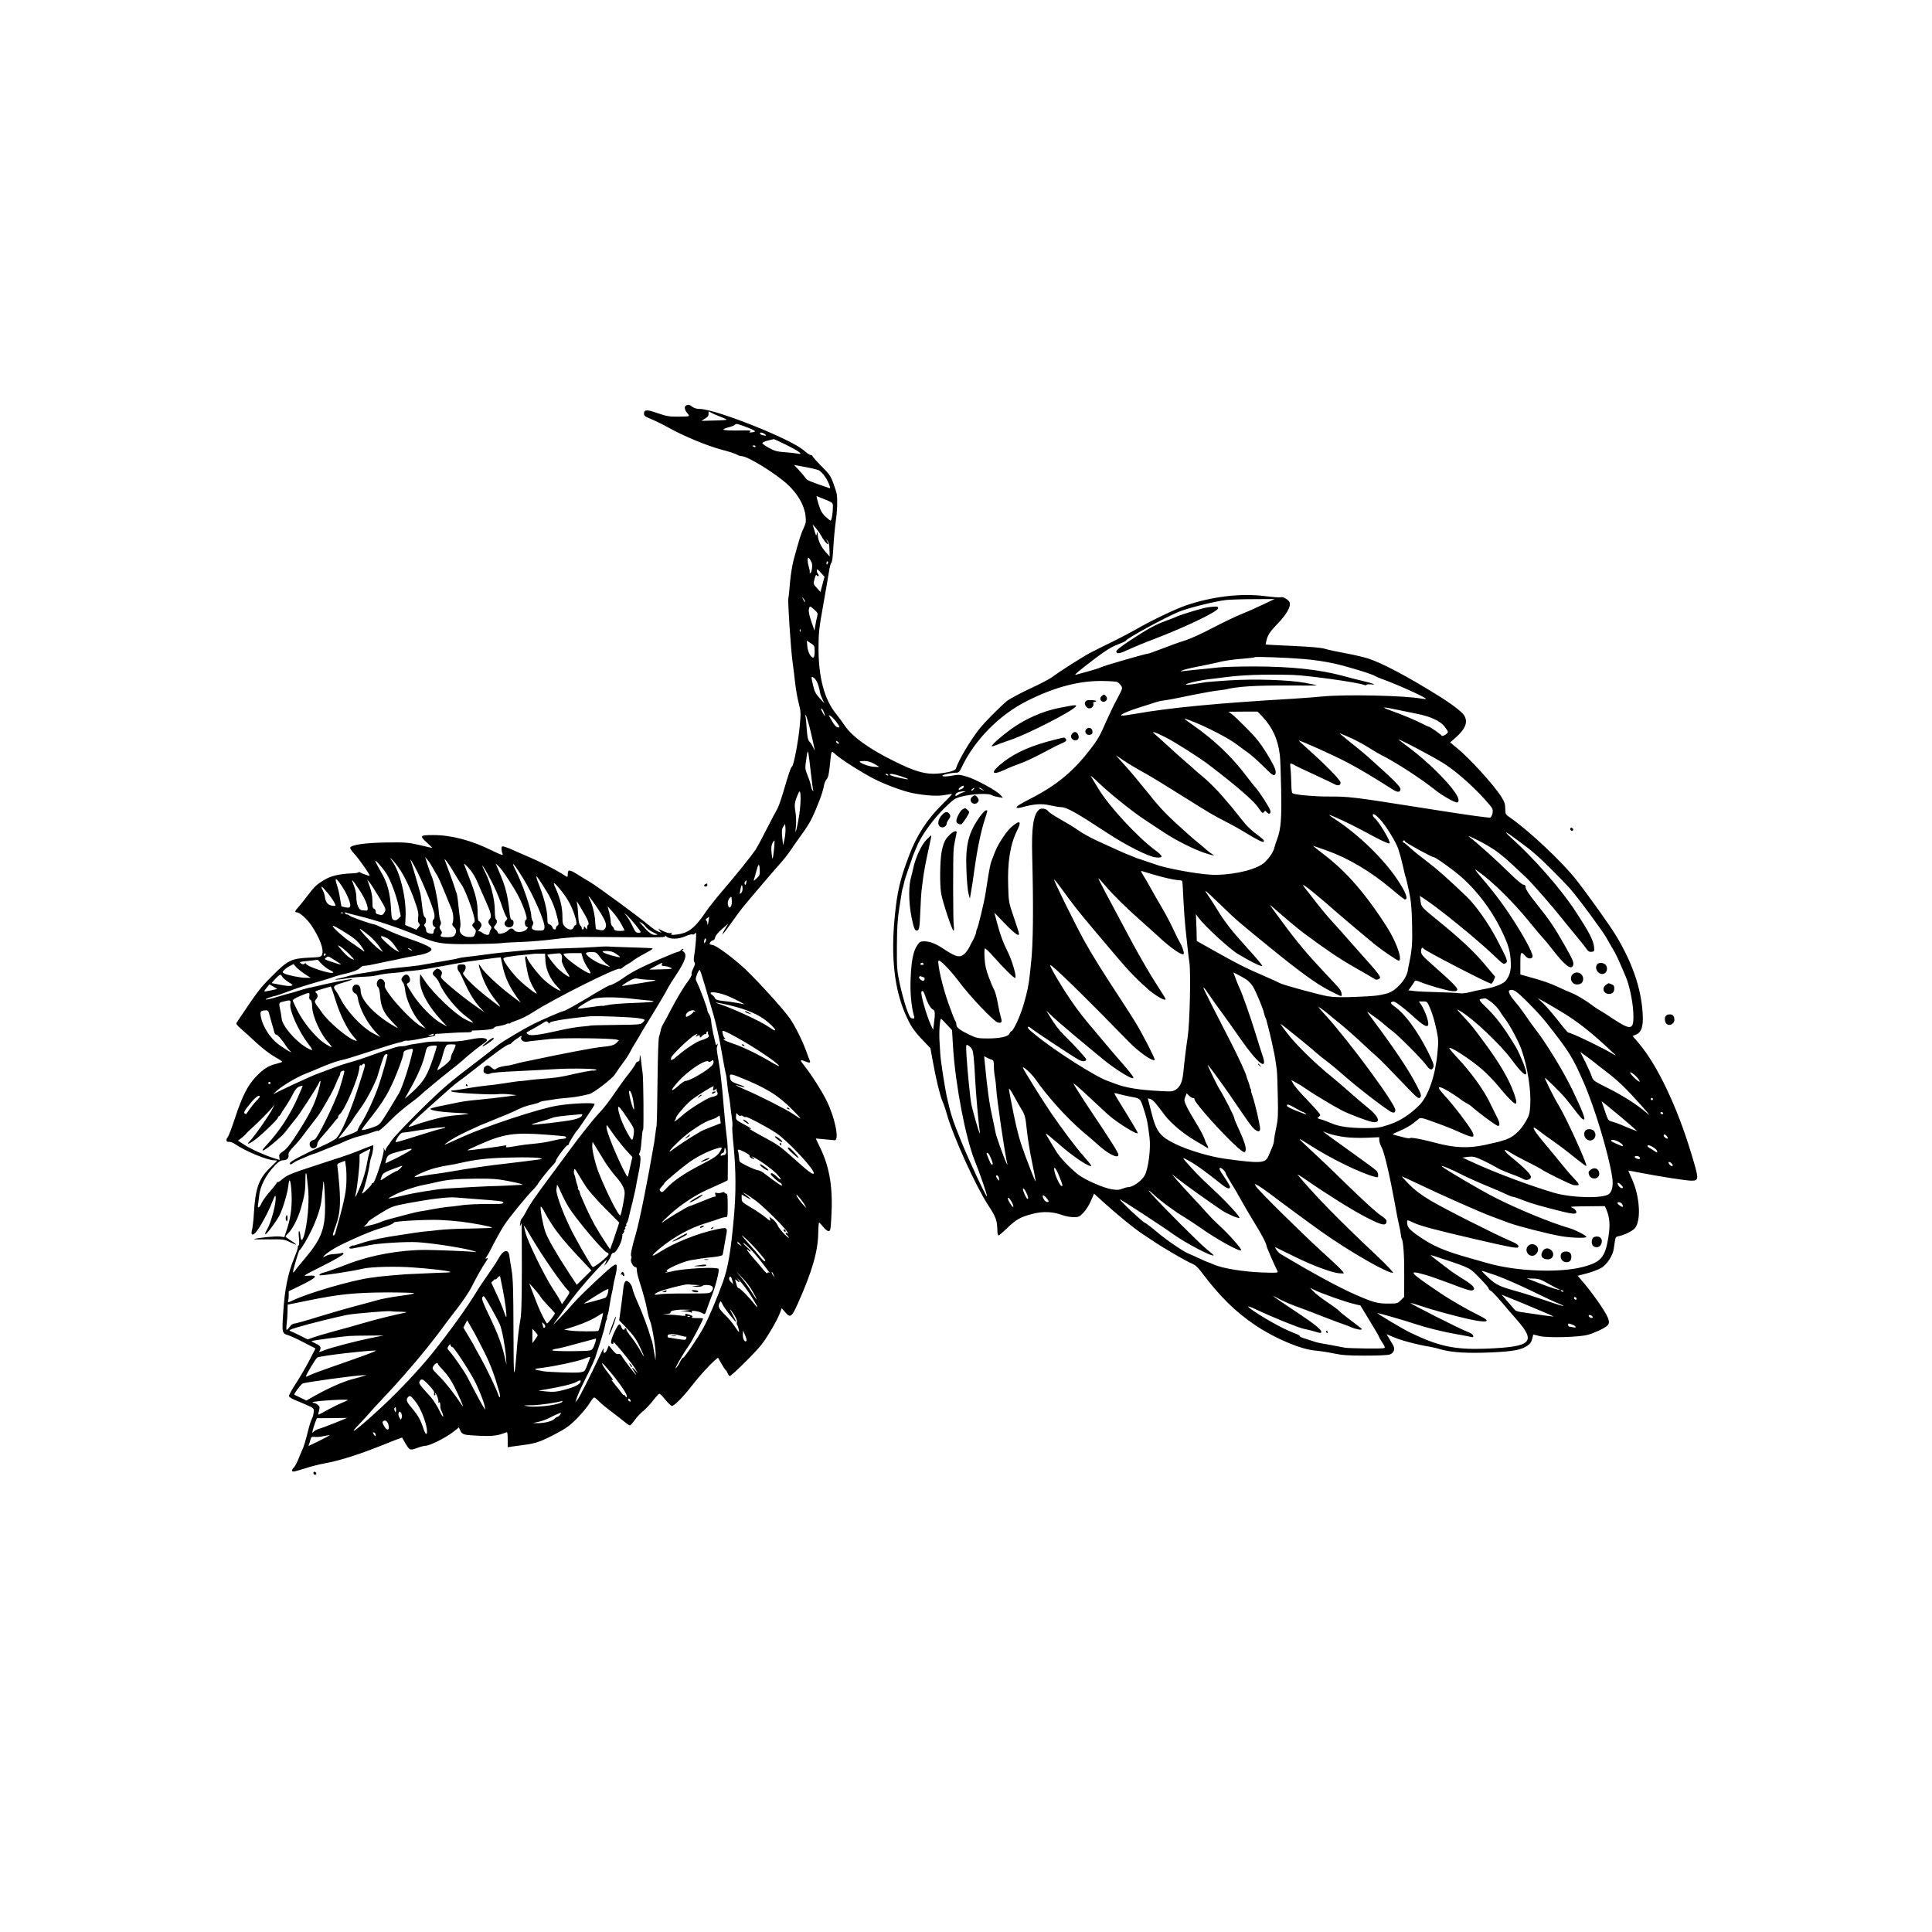 <?xml version="1.0" standalone="no"?>
<!DOCTYPE svg PUBLIC "-//W3C//DTD SVG 20010904//EN"
 "http://www.w3.org/TR/2001/REC-SVG-20010904/DTD/svg10.dtd">
<svg version="1.0" xmlns="http://www.w3.org/2000/svg"
 width="1800pt" height="1800pt" viewBox="0 0 1800 1800"
 preserveAspectRatio="xMidYMid meet">
<g transform="translate(0,1800) scale(0.1,-0.1)"
fill="#000000" stroke="none">
<path d="M6393 14223 c-20 -8 -15 -44 9 -70 12 -13 19 -26 15 -29 -3 -4 -49
-6 -102 -6 -82 0 -109 5 -189 33 -99 35 -126 34 -126 -5 0 -20 10 -28 68 -51
37 -15 110 -51 162 -80 141 -79 359 -169 495 -205 66 -17 130 -38 142 -46 12
-8 32 -14 43 -14 56 0 310 -157 426 -262 96 -88 158 -196 169 -294 6 -53 4
-68 -18 -115 -25 -52 -38 -96 -90 -284 -15 -52 -30 -146 -37 -225 -6 -74 -13
-140 -15 -147 -7 -22 23 -475 39 -589 8 -60 20 -152 25 -204 6 -52 20 -133 32
-180 21 -80 21 -92 10 -215 -13 -140 -56 -366 -71 -375 -12 -8 -32 -66 -81
-235 -23 -76 -49 -151 -59 -165 -9 -14 -52 -95 -95 -180 -43 -85 -91 -175
-108 -200 -41 -60 -166 -216 -302 -375 -61 -71 -131 -159 -155 -195 -106 -157
-164 -203 -277 -217 -45 -5 -55 -4 -48 7 6 10 4 12 -9 7 -10 -4 -39 4 -69 19
-48 24 -50 25 -33 5 l19 -21 -31 11 c-17 6 -55 31 -85 57 -84 72 -480 363
-550 404 -34 20 -87 52 -118 72 -71 45 -89 46 -89 6 0 -16 -2 -30 -5 -30 -2 0
-28 15 -57 34 -62 39 -214 116 -301 152 -34 14 -101 44 -149 65 -48 22 -93 37
-99 33 -11 -6 -8 -44 5 -75 5 -11 -29 2 -99 36 -193 96 -380 145 -550 145
-125 0 -129 -6 -54 -74 28 -25 49 -46 46 -46 -2 0 -56 12 -118 27 -106 24
-128 26 -307 24 -197 -3 -331 -22 -339 -48 -3 -7 15 -34 40 -60 48 -53 152
-203 140 -203 -12 0 -76 24 -90 33 -7 5 -13 5 -13 0 0 -4 -28 -9 -63 -10 -116
-5 -193 -23 -254 -60 -74 -44 -94 -63 -158 -148 -28 -38 -66 -85 -83 -104 -35
-37 -40 -51 -16 -51 25 0 94 -61 134 -120 79 -117 119 -225 101 -273 -9 -23
-15 -25 -118 -29 -170 -8 -202 -24 -349 -172 -116 -117 -128 -133 -329 -433
-8 -12 2 -25 44 -61 30 -26 95 -85 145 -132 51 -47 124 -103 164 -125 39 -22
72 -43 72 -47 0 -3 -24 -11 -52 -18 -74 -17 -124 -48 -193 -121 -78 -82 -128
-181 -195 -384 -29 -88 -59 -167 -66 -176 -22 -25 -18 -51 9 -47 12 1 36 -7
52 -18 98 -68 304 -154 370 -154 14 0 25 -2 25 -4 0 -3 -27 -30 -59 -61 -110
-105 -142 -193 -156 -435 -3 -58 -11 -122 -16 -144 -14 -51 0 -63 33 -29 35
37 118 190 154 283 22 57 30 69 32 51 8 -53 -42 -244 -80 -306 -20 -33 -23
-49 -9 -40 19 11 101 125 126 174 30 59 74 208 81 271 8 84 22 64 29 -45 9
-128 -4 -243 -40 -352 l-26 -79 -42 6 c-37 5 -216 -13 -242 -25 -5 -2 55 -3
135 -2 139 2 147 1 200 -25 30 -15 56 -25 58 -23 3 2 -19 19 -47 36 -28 18
-51 35 -51 39 0 3 11 17 25 30 40 38 92 139 119 234 32 110 41 163 41 254 0
39 2 72 5 72 3 0 6 -8 7 -17 1 -10 6 -61 12 -113 13 -106 2 -275 -24 -401 -21
-100 -42 -120 -47 -46 -2 20 -7 37 -12 37 -4 0 -5 -29 -1 -64 4 -42 3 -66 -4
-71 -6 -3 -9 -10 -6 -14 2 -5 -13 -51 -34 -102 -57 -136 -89 -293 -102 -502
-13 -197 -13 -198 49 -218 20 -6 85 -36 144 -67 l107 -55 -54 -106 c-30 -58
-86 -155 -125 -215 -39 -60 -70 -115 -68 -123 2 -8 23 -23 48 -33 25 -10 77
-32 115 -49 67 -29 70 -32 68 -62 -1 -18 -6 -42 -11 -53 -18 -37 -31 -79 -52
-166 -12 -47 -27 -98 -34 -115 -8 -16 -26 -61 -42 -99 -15 -39 -36 -78 -46
-88 -22 -22 -23 -38 -2 -38 8 0 57 14 108 30 51 17 130 37 175 45 136 24 315
80 526 164 109 44 200 79 201 78 0 -1 13 -23 28 -49 41 -71 46 -73 111 -49 31
12 66 21 79 21 38 0 186 73 251 124 l60 47 14 -30 c18 -38 30 -41 181 -48 121
-5 171 1 248 33 9 4 12 -13 12 -67 l0 -72 48 7 c26 4 79 11 118 16 97 13 150
32 284 103 95 50 129 75 197 143 44 46 96 108 114 138 19 31 38 56 44 56 6 0
27 -16 46 -36 18 -19 62 -56 97 -82 35 -26 90 -68 122 -94 32 -27 62 -48 68
-48 6 0 26 22 45 49 19 27 56 66 82 87 26 22 67 66 92 99 25 33 50 60 56 60 6
0 31 -25 55 -55 25 -30 52 -57 60 -58 19 -5 99 74 180 178 73 94 163 194 216
241 l35 30 32 -55 c17 -31 35 -59 41 -62 5 -3 13 -17 18 -30 5 -13 14 -24 19
-24 17 0 251 232 300 298 59 79 140 219 166 286 l18 48 32 -37 c47 -57 61 -47
118 80 133 298 187 484 190 654 1 56 5 101 8 101 3 0 20 -18 38 -40 17 -22 40
-40 50 -40 17 0 20 13 26 126 16 272 -13 459 -100 643 l-45 94 77 -7 c43 -4
87 -8 98 -9 46 -5 8 196 -69 358 -41 87 -148 256 -215 339 -40 50 -39 58 4 40
46 -19 59 -18 50 4 -5 9 -21 53 -37 97 -36 97 -98 221 -148 295 -54 79 -288
338 -415 459 -108 102 -274 225 -308 227 -10 1 -20 4 -24 7 -8 9 16 37 32 37
7 0 15 12 18 28 4 16 29 47 64 77 l58 50 -29 -48 c-48 -83 -24 -60 54 50 41
58 89 123 105 143 59 73 300 356 352 413 29 32 72 86 95 120 22 34 69 100 103
147 35 47 77 113 94 147 49 99 109 255 116 307 4 26 15 55 25 64 17 17 24 52
36 177 9 91 10 93 47 58 47 -45 252 -175 365 -232 112 -56 272 -114 358 -131
130 -24 237 -30 302 -16 34 7 62 10 62 7 0 -2 -42 -47 -94 -98 -136 -133 -236
-287 -304 -467 -87 -227 -114 -345 -137 -585 -35 -364 -3 -657 96 -890 49
-115 82 -165 170 -256 l67 -70 21 -115 c30 -167 68 -324 90 -376 11 -24 30
-79 42 -122 57 -205 269 -672 384 -848 74 -113 85 -143 87 -236 0 -27 5 -48
11 -48 6 0 42 31 81 69 83 80 124 103 237 132 96 25 189 21 277 -12 29 -10 76
-19 104 -19 48 0 55 3 93 43 23 24 54 73 69 110 l29 66 96 -87 c135 -121 281
-240 349 -284 31 -21 77 -51 102 -68 94 -64 317 -194 360 -210 34 -14 56 -33
93 -81 169 -226 317 -371 504 -497 182 -122 425 -225 558 -235 44 -4 122 -16
174 -27 76 -16 132 -20 291 -20 117 0 210 4 229 11 38 14 51 51 29 88 -8 14
-25 43 -37 63 l-23 38 71 -30 c67 -29 224 -70 321 -85 25 -4 74 -15 110 -26
104 -30 254 -39 475 -29 209 10 276 23 336 63 24 16 37 34 44 63 l10 41 60
-15 c78 -18 363 -11 448 12 61 17 151 58 180 84 32 29 21 67 -57 185 -41 62
-107 150 -146 197 l-71 84 88 23 c48 13 108 36 133 51 52 32 105 113 114 173
3 21 9 57 12 78 5 35 9 40 42 46 45 8 122 47 143 71 61 71 48 296 -28 463 -18
40 -33 74 -33 75 0 1 52 -8 116 -21 169 -33 425 -73 472 -73 73 0 73 11 -4
263 -128 423 -311 808 -479 1009 l-64 76 31 13 c53 22 70 79 62 201 -14 228
-94 462 -240 708 -55 94 -259 380 -380 535 -129 164 -442 459 -614 577 -44 30
-45 32 -46 84 0 42 -7 63 -35 108 -69 111 -296 360 -416 458 l-62 51 51 45
c94 85 117 146 78 209 -18 30 -122 109 -240 182 -291 181 -521 302 -650 345
-41 13 -138 36 -215 50 -77 14 -162 32 -190 41 -34 11 -130 19 -300 27 -137 6
-251 12 -253 14 -2 1 4 26 12 54 13 42 32 69 97 137 85 88 125 158 115 198 -7
26 -67 61 -85 50 -6 -3 -70 2 -143 11 -226 29 -495 -3 -740 -87 -96 -32 -333
-146 -459 -220 -40 -23 -135 -73 -213 -112 -78 -38 -172 -85 -211 -105 -69
-35 -297 -180 -365 -232 -19 -15 -113 -64 -209 -108 -95 -45 -189 -96 -210
-113 -81 -70 -206 -197 -255 -258 -89 -113 -197 -296 -220 -372 -5 -19 -75
-38 -166 -46 -115 -10 -212 17 -405 113 -241 118 -400 234 -470 341 -22 32
-55 78 -76 103 -109 133 -165 343 -163 620 0 137 6 183 44 395 23 132 48 273
54 313 6 40 16 76 22 80 7 4 14 62 18 142 4 74 14 182 22 239 14 93 18 197 10
256 -1 11 -15 56 -31 100 -26 71 -38 88 -112 162 -46 46 -83 88 -83 93 0 6 -7
10 -16 10 -9 0 -37 19 -64 43 -119 106 -822 386 -971 387 -28 0 -53 8 -69 20
-26 20 -35 22 -57 13z m315 -104 c34 -13 62 -26 62 -29 0 -3 -53 -7 -117 -8
l-118 -3 33 21 c31 19 36 29 33 58 -2 10 3 10 21 -1 13 -8 51 -25 86 -38z
m323 -141 c-9 -4 -25 -7 -36 -7 -17 -1 -18 1 -5 9 11 8 -3 10 -50 10 -132 -3
-200 0 -200 8 0 5 22 14 49 21 28 7 55 18 61 26 8 10 29 5 104 -24 64 -24 88
-38 77 -43z m95 -23 c20 -15 13 -18 -23 -9 -13 4 -23 10 -23 15 0 14 24 11 46
-6z m200 -100 c124 -62 165 -94 104 -81 -19 4 -73 10 -120 13 -71 5 -95 12
-148 41 -35 19 -61 39 -59 45 2 6 26 16 53 23 27 6 51 12 54 13 2 0 55 -24
116 -54z m-286 -15 c0 -5 -7 -7 -15 -4 -8 4 -15 8 -15 10 0 2 7 4 15 4 8 0 15
-4 15 -10z m487 -196 c39 -7 82 -18 96 -23 31 -12 78 -74 100 -130 15 -41 15
-43 -1 -37 -146 49 -199 70 -210 84 -27 36 -46 58 -79 93 l-35 37 29 -5 c15
-3 60 -11 100 -19z m161 -298 c71 -29 72 -30 72 -66 0 -59 -12 -130 -22 -130
-5 0 -26 17 -48 38 -31 29 -45 54 -64 115 -13 43 -21 77 -17 75 3 -2 39 -16
79 -32z m-41 -331 c24 -45 56 -85 66 -85 5 0 2 12 -7 28 -17 27 -17 27 2 5 14
-15 19 -38 20 -85 l2 -63 -36 40 c-46 52 -73 110 -75 160 -1 34 -2 36 -8 15
-8 -28 -5 -32 -30 50 l-10 35 30 -35 c16 -19 37 -48 46 -65z m-82 -312 c-3
-24 -11 -43 -16 -43 -6 0 -8 4 -5 8 3 5 -2 30 -10 57 -8 27 -11 57 -8 68 5 17
8 15 26 -14 15 -25 18 -42 13 -76z m149 52 c-4 -8 -8 -15 -10 -15 -2 0 -4 7
-4 15 0 8 4 15 10 15 5 0 7 -7 4 -15z m-51 -199 l-19 -71 -32 35 c-36 39 -36
40 -21 94 8 28 13 35 19 25 5 -7 12 -10 16 -6 4 4 2 13 -4 19 -7 7 -12 21 -12
33 0 17 6 14 36 -19 l36 -39 -19 -71z m-163 -160 c0 -12 -5 -7 -19 24 -11 24
-11 24 3 6 9 -11 16 -24 16 -30z m4270 -27 c-58 -28 -150 -69 -205 -91 -55
-22 -176 -80 -269 -129 -95 -50 -206 -101 -255 -116 -47 -14 -142 -48 -210
-75 -68 -26 -130 -48 -136 -48 -21 0 -409 -112 -436 -126 -21 -11 -81 -29
-234 -70 -26 -7 23 33 184 156 93 70 146 103 204 125 42 16 77 32 77 36 0 17
352 210 490 268 82 35 343 100 443 111 40 4 158 8 262 8 l190 1 -105 -50z
m-4182 -50 c28 -25 33 -35 27 -57 -4 -15 -8 -34 -10 -42 -1 -8 -6 -33 -10 -55
l-7 -40 -29 85 c-19 55 -27 95 -23 113 7 34 11 34 52 -4z m-131 -201 c-3 -8
-6 -5 -6 6 -1 11 2 17 5 13 3 -3 4 -12 1 -19z m133 -185 c0 -28 -4 -54 -9 -57
-20 -13 -54 44 -59 99 l-5 56 36 -23 c34 -21 36 -26 37 -75z m4560 -73 c80 -6
205 -25 277 -41 123 -27 365 -101 388 -119 6 -4 30 -15 55 -24 129 -45 404
-168 415 -186 3 -4 -16 -3 -41 1 -153 29 -717 41 -924 20 -58 -6 -181 -15
-275 -21 -703 -41 -1150 -84 -1465 -140 -63 -11 -122 -19 -130 -17 -26 5 62
44 181 81 63 19 125 39 139 44 14 5 46 13 72 16 26 4 66 10 90 15 24 5 111 22
193 39 83 16 179 34 215 38 36 4 67 8 70 9 123 30 283 40 603 38 142 -1 257 0
255 2 -2 2 -53 13 -113 24 -151 27 -468 37 -705 22 -102 -7 -196 -14 -210 -16
-14 -2 -54 -9 -90 -14 -36 -6 -76 -11 -90 -10 -56 1 114 42 220 53 25 3 79 9
120 15 175 23 364 30 645 23 132 -4 598 -68 660 -92 14 -5 25 -6 25 -1 0 5 19
7 43 5 58 -6 24 8 -73 31 -41 9 -122 30 -180 46 -225 61 -482 89 -832 90 -139
0 -293 -4 -343 -10 -49 -6 -142 -15 -205 -21 -63 -6 -124 -13 -135 -15 -11 -3
-6 2 11 9 16 8 82 24 145 36 63 12 139 28 169 35 77 20 145 30 280 41 41 3 77
8 80 11 7 7 292 -3 460 -17z m-4525 -247 c8 -28 15 -57 15 -65 0 -7 9 -33 20
-56 l20 -44 -45 49 c-35 39 -47 61 -59 115 -21 88 -20 92 9 71 15 -11 30 -39
40 -70z m2785 33 c8 -4 23 -18 33 -32 18 -25 18 -25 -36 -127 -30 -56 -74
-147 -98 -202 -60 -139 -82 -178 -158 -275 -152 -197 -308 -326 -539 -445
-117 -60 -149 -81 -139 -91 4 -4 26 -1 49 5 117 32 182 36 266 17 39 -9 84
-16 100 -16 49 0 143 -53 429 -241 178 -117 383 -220 451 -227 74 -7 72 10 -9
70 -163 121 -424 404 -521 563 -30 50 -63 104 -73 120 -11 17 21 -9 70 -57
105 -101 315 -270 436 -349 46 -31 124 -82 174 -115 111 -73 274 -155 374
-189 82 -27 109 -31 74 -12 -12 7 -36 26 -55 42 -18 17 -56 48 -83 70 -27 22
-57 47 -65 55 -9 8 -49 44 -89 80 -120 106 -206 197 -285 298 -11 15 -31 38
-43 52 -11 14 -45 55 -75 92 -29 37 -87 104 -128 149 l-75 83 75 -50 c41 -28
111 -70 155 -94 78 -42 154 -88 405 -245 234 -147 285 -177 384 -227 54 -27
137 -73 185 -103 111 -68 169 -97 175 -87 7 12 -4 24 -71 73 -33 24 -77 65
-98 89 -20 25 -44 54 -53 65 -9 11 -34 43 -56 70 -22 28 -42 52 -46 55 -3 3
-28 32 -55 65 -48 58 -148 157 -202 200 -14 11 -38 31 -53 45 -15 14 -53 48
-85 75 -68 58 -83 73 -190 170 -44 41 -91 83 -105 94 -41 34 -5 24 93 -25 90
-45 327 -195 417 -265 249 -190 410 -330 453 -393 35 -52 41 -57 52 -42 11 14
14 15 25 1 22 -26 43 -19 35 13 -7 29 -97 169 -140 217 -15 17 -50 62 -79 100
-137 183 -303 341 -501 479 -97 68 -99 71 -25 43 152 -58 365 -168 445 -232
22 -17 62 -46 89 -65 27 -18 92 -76 144 -127 83 -83 97 -93 110 -80 21 22 2
70 -82 207 -55 88 -96 140 -181 225 -60 61 -123 121 -140 133 l-30 21 135 1
136 0 41 -42 c98 -103 149 -214 167 -363 4 -27 9 -168 12 -312 6 -277 -2 -376
-36 -468 -11 -27 -22 -63 -26 -80 -9 -40 -43 -92 -89 -137 -64 -63 -256 -114
-450 -119 -103 -3 -365 39 -530 84 -5 2 -55 18 -110 37 -55 19 -102 35 -105
35 -3 1 -22 9 -44 18 -21 9 -40 17 -42 17 -5 0 -173 76 -298 134 -54 26 -126
66 -160 90 -33 24 -107 69 -164 101 -56 31 -109 66 -117 78 -16 23 -63 31 -83
15 -55 -46 -73 -167 -65 -443 12 -479 9 -821 -12 -995 -2 -19 -6 -62 -10 -95
-11 -104 -23 -164 -60 -290 -30 -101 -91 -234 -111 -242 -7 -3 -16 -13 -19
-23 -9 -27 -88 -45 -200 -45 -92 0 -106 3 -168 32 -94 45 -127 70 -127 97 0
12 -4 26 -9 32 -5 5 -35 81 -66 169 -53 150 -101 356 -92 393 5 21 106 -80
183 -183 106 -143 332 -382 370 -391 37 -9 43 2 28 51 -7 25 -18 74 -24 108
-12 71 -30 137 -42 153 -4 6 -24 53 -44 105 -27 71 -37 115 -41 180 -3 47 -2
89 3 92 5 3 43 -33 84 -80 88 -100 189 -199 198 -195 17 7 -29 167 -73 252
-38 75 -63 142 -93 252 l-28 105 100 -104 c103 -105 142 -129 126 -75 -4 15
-27 83 -50 152 -41 119 -43 132 -47 270 -8 226 19 395 83 522 43 86 28 100
-44 41 -52 -42 -131 -161 -163 -242 -11 -31 -25 -65 -29 -76 -10 -22 -21 -74
-35 -161 -3 -22 -8 -50 -10 -64 -2 -14 -9 -56 -15 -95 -12 -75 -67 -301 -77
-319 -4 -5 -8 -20 -9 -31 -1 -12 -11 -39 -22 -61 -12 -21 -31 -58 -43 -82 -12
-23 -33 -51 -47 -62 -44 -35 -77 -26 -198 54 -69 46 -123 66 -175 66 -34 0
-42 -5 -65 -40 -36 -54 -53 -139 -60 -306 -6 -131 6 -261 33 -357 4 -15 0 -18
-18 -15 -19 2 -28 19 -57 101 -18 54 -45 155 -60 225 -25 117 -27 145 -26 347
1 170 6 252 23 360 24 157 25 162 34 190 3 11 8 31 11 45 2 14 19 66 36 115
18 50 33 95 35 100 1 6 7 21 12 35 6 14 19 45 29 70 41 105 147 255 254 362
84 83 105 99 151 112 107 31 274 39 304 15 6 -4 31 -11 55 -15 l45 -7 -27 29
c-38 41 -227 143 -306 167 -75 22 -74 22 -156 8 -79 -13 -107 2 -35 18 30 7
68 12 84 12 27 -1 33 5 58 57 118 248 349 483 603 610 263 133 499 194 724
187 58 -1 112 -5 120 -9z m2600 -257 c52 -11 140 -29 195 -40 122 -24 213 -66
254 -118 17 -22 31 -44 31 -50 0 -16 -50 -46 -58 -35 -10 14 -110 84 -121 84
-4 0 -29 11 -55 25 -58 31 -196 89 -301 126 -94 34 -76 36 55 8z m-5332 -29
c6 -16 9 -30 7 -30 -5 0 -35 56 -35 65 0 15 19 -8 28 -35z m-129 -160 c16 -69
33 -141 36 -160 l6 -35 -15 32 c-8 18 -23 42 -34 53 -15 16 -20 42 -26 119 -3
55 -9 108 -12 118 -5 12 -4 15 4 8 5 -5 24 -66 41 -135z m248 67 c28 -39 30
-43 12 -44 -18 -2 -42 28 -78 95 -12 23 -12 23 12 8 13 -9 38 -35 54 -59z
m4805 -150 c42 -20 109 -56 148 -81 39 -25 94 -58 123 -72 138 -70 365 -218
492 -319 74 -60 199 -130 215 -120 37 23 -39 133 -199 291 -69 68 -171 157
-226 198 -55 41 -109 82 -120 91 -48 38 330 -161 425 -223 133 -88 298 -238
417 -379 31 -37 34 -47 29 -78 -4 -20 -14 -39 -22 -42 -12 -4 -201 22 -524 73
-47 7 -141 22 -210 33 -531 84 -594 91 -765 90 -124 -1 -290 13 -336 27 -13 4
-17 21 -18 92 -1 48 -4 111 -7 140 -6 48 -5 52 12 46 11 -4 24 -11 29 -15 6
-4 84 -42 175 -83 91 -42 178 -84 193 -92 33 -18 57 -12 57 14 0 25 -139 166
-334 340 -33 28 -57 52 -55 52 22 0 353 -150 464 -210 117 -63 241 -137 405
-242 50 -32 74 -33 78 -2 3 23 -61 87 -304 304 -21 19 -73 62 -114 95 -41 33
-84 67 -95 77 -11 9 -29 24 -40 33 -19 15 -19 15 5 6 14 -5 60 -25 102 -44z
m-4786 -44 c-7 -7 -26 7 -26 19 0 6 6 6 15 -2 9 -7 13 -15 11 -17z m-261 -277
c9 -82 19 -154 22 -159 3 -6 2 -7 -4 -4 -6 4 -13 22 -16 40 -3 19 -17 64 -32
100 -25 64 -26 68 -13 154 11 79 13 84 20 53 4 -19 14 -102 23 -184z m589 88
c25 -14 46 -27 46 -29 0 -2 -26 -1 -57 2 -49 5 -123 34 -123 49 0 2 20 4 44 4
28 0 60 -9 90 -26z m131 -104 c3 -6 -1 -7 -9 -4 -18 7 -21 14 -7 14 6 0 13 -4
16 -10z m116 -11 c96 -32 92 -39 -10 -16 -50 11 -91 24 -91 29 0 13 32 9 101
-13z m589 -99 c0 -12 -40 -34 -48 -26 -3 4 3 13 14 21 22 17 34 19 34 5z m90
-25 c-7 -9 -15 -13 -19 -10 -3 3 1 10 9 15 21 14 24 12 10 -5z m86 -1 c18 -14
18 -14 -6 -3 -31 14 -36 19 -24 19 6 0 19 -7 30 -16z m-1717 -280 c-11 -63
-23 -114 -26 -114 -2 0 -1 26 3 59 3 32 1 89 -5 127 -12 71 -9 92 30 179 25
55 24 -117 -2 -251z m1540 256 c-14 -4 -38 -15 -52 -25 -26 -17 -34 -12 -19
11 7 12 39 21 77 22 14 0 13 -2 -6 -8z m3877 -252 c55 -58 149 -211 172 -278
12 -36 31 -107 43 -159 11 -52 22 -98 25 -102 3 -5 16 -61 30 -126 21 -96 26
-154 30 -310 4 -182 1 -233 -29 -378 -3 -11 -8 -37 -11 -59 -15 -83 -111 -188
-191 -211 -77 -21 -117 -26 -304 -33 -124 -5 -197 -3 -250 6 -78 13 -428 109
-446 122 -5 4 -80 38 -165 75 -164 71 -214 96 -457 232 l-153 86 -1 51 c0 28
-2 84 -4 125 l-3 75 25 -35 c58 -78 289 -291 368 -338 121 -73 225 -123 225
-109 0 7 -62 81 -137 163 -148 163 -214 247 -287 368 -26 43 -64 102 -84 130
-43 62 -35 56 137 -109 132 -128 158 -150 446 -384 276 -225 435 -340 548
-397 56 -29 106 -53 110 -53 15 0 6 43 -14 68 -11 15 -77 87 -146 159 -149
158 -255 284 -383 459 -134 181 -129 174 -99 148 129 -113 254 -217 299 -250
218 -161 326 -234 475 -319 94 -53 175 -101 180 -105 16 -14 50 -5 53 13 2 10
-33 58 -85 115 -48 54 -133 150 -188 212 -55 63 -131 149 -170 191 -38 41 -97
111 -130 153 -33 43 -79 102 -102 131 -24 28 -43 55 -43 59 0 13 146 -105 330
-268 44 -38 270 -229 339 -285 64 -52 209 -151 222 -151 30 0 4 101 -57 222
-50 99 -190 303 -297 433 -111 135 -221 242 -350 340 -54 41 -96 75 -94 75 3
0 60 -20 128 -44 202 -72 408 -194 603 -358 63 -54 120 -98 125 -98 34 0 10
65 -68 182 -128 194 -364 423 -579 563 -33 22 -60 41 -58 42 6 6 195 -82 304
-141 167 -91 250 -131 259 -123 13 14 -98 200 -141 236 -9 8 -16 20 -16 28 0
19 26 4 66 -39z m-5547 -186 l-13 -57 -8 73 c-6 62 -5 78 10 100 l17 26 3 -42
c2 -24 -2 -69 -9 -100z m6851 -26 c52 -39 100 -75 106 -81 6 -5 36 -32 67 -58
46 -40 189 -183 282 -282 51 -55 184 -229 300 -394 40 -57 49 -72 87 -140 11
-20 31 -54 44 -76 12 -22 37 -74 54 -115 17 -41 38 -90 46 -108 32 -70 66
-228 71 -332 8 -169 -15 -176 -190 -61 -56 38 -113 74 -127 81 -14 7 -47 30
-75 51 -60 44 -137 90 -185 109 -19 7 -73 31 -120 53 -84 39 -136 57 -280 97
l-75 21 0 104 c0 111 4 116 49 66 21 -23 46 -27 63 -10 15 15 -47 140 -155
311 -97 154 -188 278 -307 417 -85 101 -87 103 -40 70 131 -93 322 -281 471
-464 53 -66 110 -133 126 -150 16 -16 57 -66 91 -110 115 -149 176 -196 193
-150 10 25 -2 54 -75 182 -99 175 -145 242 -261 387 -70 87 -104 138 -105 155
0 19 -6 27 -23 29 -13 2 -71 51 -135 115 -110 109 -318 295 -367 329 -42 29
91 -33 168 -79 84 -49 139 -92 232 -178 36 -34 94 -88 129 -121 54 -51 252
-277 331 -378 14 -18 66 -82 116 -142 49 -60 101 -124 113 -142 18 -26 29 -32
50 -30 24 3 26 6 23 42 -6 66 -45 140 -180 346 -133 202 -380 483 -592 674
-87 79 -55 64 80 -38z m-6946 -43 c-3 -32 -8 -74 -11 -93 -6 -31 -7 -28 -14
30 -5 48 -3 72 7 93 8 15 16 27 19 27 2 0 1 -26 -1 -57z m5876 48 c0 -10 247
-146 265 -146 15 -1 89 -51 200 -136 166 -128 325 -326 429 -537 69 -141 87
-199 92 -310 3 -73 -10 -121 -46 -168 -25 -31 -103 -62 -202 -79 -51 -9 -115
-23 -143 -31 -28 -7 -66 -11 -85 -8 -19 3 -107 8 -195 10 -88 2 -188 6 -222
10 l-61 7 28 39 c16 22 30 44 32 49 2 6 23 2 51 -10 68 -29 245 -80 295 -85
33 -3 45 0 49 11 7 17 -42 67 -230 233 -95 84 -107 98 -107 127 0 31 12 43 24
24 12 -19 603 -325 630 -326 5 0 16 15 23 33 l13 32 -103 122 c-98 116 -219
230 -432 403 -152 124 -153 125 -160 179 l-7 49 29 -18 c149 -97 498 -381 665
-540 77 -75 88 -82 104 -70 17 12 17 17 5 52 -8 21 -47 99 -87 175 -78 148
-196 314 -278 393 -172 165 -283 263 -371 329 -55 41 -125 97 -155 125 -30 28
-58 51 -62 51 -5 0 -8 5 -8 10 0 6 5 10 10 10 6 0 10 -4 10 -9z m-9375 -246
c50 -70 113 -201 156 -329 24 -68 30 -100 25 -132 -4 -30 -1 -47 8 -57 11 -11
10 -17 -5 -36 l-19 -23 -52 22 -53 22 4 81 c7 173 -53 418 -127 517 -23 32
-24 33 -3 15 13 -11 43 -47 66 -80z m317 0 c11 -22 29 -51 38 -65 10 -14 40
-81 68 -150 28 -69 58 -143 68 -165 18 -42 23 -108 10 -137 -5 -11 -1 -23 13
-35 24 -20 27 -50 6 -77 -10 -13 -27 -18 -64 -18 -60 0 -77 8 -60 28 9 11 8
20 -5 39 -13 20 -14 28 -4 44 9 15 9 25 1 43 -6 13 -14 61 -17 108 -6 83 -46
273 -66 310 -5 10 -21 53 -34 96 l-25 79 25 -30 c14 -16 34 -48 46 -70z m198
-45 c24 -41 56 -93 72 -115 29 -42 91 -201 113 -290 10 -41 10 -53 -1 -63 -19
-17 -18 -28 5 -51 17 -17 18 -24 8 -50 -10 -28 -15 -31 -56 -31 -56 0 -97 37
-86 79 8 32 8 37 -5 136 -5 44 -12 104 -15 134 -4 30 -9 60 -13 65 -3 6 -7 18
-9 26 -2 13 -77 222 -98 275 -16 38 41 -39 85 -115z m-625 -17 c39 -65 92
-209 111 -304 l18 -85 -22 -22 c-16 -16 -27 -19 -42 -14 -19 7 -22 18 -26 92
-8 159 -34 257 -97 361 -17 30 -38 68 -45 84 -10 25 -5 22 33 -20 25 -27 56
-69 70 -92z m290 12 c66 -136 145 -335 152 -381 3 -26 1 -44 -6 -48 -17 -11
-13 -63 6 -70 12 -5 14 -9 5 -18 -7 -7 -12 -20 -12 -30 0 -19 -11 -22 -47 -12
-15 4 -23 14 -23 28 0 12 -5 27 -12 34 -9 9 -9 15 0 24 16 16 15 55 -2 65 -8
5 -17 42 -23 103 -6 52 -13 104 -16 115 -18 68 -79 274 -87 295 -23 57 22 -16
65 -105z m560 -99 c21 -50 53 -123 71 -162 47 -104 57 -144 39 -164 -20 -22
-19 -39 2 -62 14 -16 15 -23 5 -38 -7 -11 -12 -27 -12 -35 0 -21 -37 -19 -67
5 -14 11 -30 17 -36 13 -5 -3 0 8 13 24 18 25 20 34 11 52 -7 11 -16 21 -21
21 -6 0 -10 34 -10 78 0 97 -17 166 -75 317 -26 66 -49 127 -52 135 -2 8 18
-9 45 -39 34 -37 60 -80 87 -145z m124 24 c33 -63 73 -157 90 -209 17 -52 38
-105 46 -118 14 -21 14 -25 0 -39 -18 -19 -19 -36 -3 -52 18 -18 56 -14 68 7
10 20 4 51 -10 51 -13 0 -20 27 -26 98 -3 37 -14 104 -24 149 -18 74 -32 115
-85 238 l-17 40 27 -25 c36 -33 144 -198 188 -285 51 -101 85 -207 70 -212
-19 -7 -16 -60 3 -67 15 -6 15 -8 0 -25 -25 -27 -97 -33 -114 -9 -17 24 -37
23 -60 -2 -21 -23 -92 -40 -92 -22 0 6 -10 20 -22 31 -20 19 -20 22 -5 39 19
21 22 48 7 57 -5 3 -10 41 -10 84 0 102 -38 251 -90 356 -58 118 -10 49 59
-85z m290 35 c102 -165 213 -421 204 -469 -5 -24 -10 -26 -53 -26 -57 0 -78
18 -58 49 10 17 10 25 0 41 -6 11 -12 32 -12 47 -1 65 -81 299 -150 433 -47
93 -8 50 69 -75z m2180 -9 c-24 -24 -30 -26 -25 -11 4 11 14 44 21 73 21 78
30 84 33 23 3 -50 1 -57 -29 -85z m3781 13 c63 -16 129 -29 147 -29 17 0 34
-4 37 -8 3 -5 8 -78 11 -163 4 -85 13 -210 20 -279 8 -69 17 -152 20 -185 3
-33 10 -91 16 -130 15 -90 4 -574 -16 -700 -13 -84 -30 -222 -40 -325 -8 -85
-28 -133 -65 -158 -33 -22 -41 -23 -150 -17 -205 11 -321 30 -425 70 -22 9
-48 18 -59 22 -108 35 -489 276 -672 426 -10 8 -34 28 -52 42 -17 15 -29 31
-26 37 4 5 15 1 28 -10 26 -24 398 -270 447 -296 36 -19 69 -17 69 4 0 11
-111 133 -205 225 -50 49 -84 94 -140 185 l-27 45 58 -56 c49 -47 261 -226
477 -403 121 -98 277 -193 277 -167 0 10 -44 67 -113 145 -29 32 -72 83 -97
112 -25 30 -80 95 -123 146 -142 168 -169 202 -256 328 -85 124 -194 310 -186
318 11 11 317 -288 737 -719 90 -92 219 -182 236 -164 7 7 -102 221 -176 345
-25 41 -96 152 -157 245 -152 231 -250 389 -323 520 -84 152 -287 563 -281
570 3 2 38 -41 79 -98 100 -138 145 -196 285 -362 66 -78 165 -195 220 -260
114 -135 197 -220 301 -310 68 -57 154 -105 154 -84 0 5 -42 73 -93 151 -51
79 -151 251 -222 383 -245 457 -315 589 -311 592 1 2 30 -29 64 -69 67 -80
205 -216 322 -318 41 -36 116 -104 168 -151 129 -121 242 -196 242 -161 0 19
-21 77 -37 101 -9 14 -36 67 -58 116 -23 50 -67 135 -99 190 -70 120 -83 142
-126 220 -18 33 -44 77 -57 97 -12 21 -23 40 -23 42 0 3 19 -2 43 -10 23 -8
94 -29 157 -45z m-5757 -102 c64 -99 96 -175 122 -287 12 -47 11 -56 -1 -63
-8 -4 -14 -15 -14 -22 0 -23 -27 -18 -33 6 -3 11 -15 23 -26 26 -17 4 -21 13
-21 50 0 82 -30 199 -90 351 -11 30 -16 51 -11 48 5 -4 39 -52 74 -109z
m-1887 16 c47 -71 83 -158 77 -184 -5 -16 -11 -18 -42 -13 -20 4 -37 8 -39 9
-2 2 -7 33 -13 69 -5 37 -17 91 -27 121 -29 86 -14 85 44 -2z m160 -31 c67
-99 101 -199 66 -196 -6 1 -23 2 -37 3 -32 1 -55 54 -55 125 0 31 -10 75 -25
111 -27 67 -18 60 51 -43z m188 -75 c64 -108 64 -109 48 -137 -14 -24 -22 -28
-42 -23 -36 8 -40 12 -40 33 0 10 -6 20 -14 23 -8 3 -15 14 -15 24 0 10 -1 40
-2 67 0 28 -11 79 -24 115 l-24 66 25 -30 c13 -16 53 -79 88 -138z m3418 137
c-3 -18 -7 -22 -13 -13 -4 7 -3 19 3 26 15 18 16 17 10 -13z m-1713 -85 c55
-73 85 -129 112 -208 21 -59 25 -101 10 -101 -5 0 -13 -9 -16 -20 -9 -29 -52
-26 -81 6 -21 21 -24 35 -24 96 0 82 -20 166 -60 255 -25 55 -26 62 -10 50 11
-8 42 -43 69 -78z m1667 -8 c-15 -14 -16 -13 -10 19 10 57 18 68 22 31 2 -22
-2 -39 -12 -50z m-3856 3 c25 -30 53 -71 63 -89 17 -34 17 -35 0 -35 -54 1
-80 28 -87 91 -2 13 -10 39 -20 57 -25 48 -7 38 44 -24z m2520 -150 c74 -113
88 -151 68 -184 -11 -17 -19 -20 -48 -15 -19 4 -36 8 -37 9 -2 1 -5 34 -8 72
-4 71 -26 158 -52 208 -30 59 10 11 77 -90z m1239 20 c-10 -12 -14 -12 -20 -2
-14 22 -10 60 9 81 17 19 17 18 20 -23 2 -23 -2 -48 -9 -56z m-1386 -31 c55
-94 70 -130 57 -138 -6 -4 -10 -16 -10 -28 0 -20 0 -20 -15 -1 -13 17 -14 17
-15 2 0 -21 -20 -25 -20 -4 0 7 -6 19 -14 25 -10 8 -16 39 -19 94 -2 45 -6 92
-10 105 -3 12 -4 22 -2 22 2 0 23 -35 48 -77z m366 -133 l31 -59 -22 -3 c-38
-5 -78 3 -78 17 0 7 -7 18 -15 25 -8 7 -15 27 -15 44 0 17 -7 56 -14 86 l-15
55 49 -53 c26 -30 62 -80 79 -112z m-2592 104 c-3 -3 -12 -4 -19 -1 -8 3 -5 6
6 6 11 1 17 -2 13 -5z m149 -29 c149 -36 361 -106 530 -176 197 -82 231 -87
524 -85 135 2 261 6 280 10 19 3 100 8 180 10 80 3 217 14 305 26 88 12 203
21 255 21 52 0 251 -2 442 -3 306 -3 345 -1 335 12 -6 8 -1 6 12 -5 32 -28
111 -27 179 3 29 13 58 20 64 16 6 -4 17 1 24 10 10 15 12 5 8 -61 -3 -43 -9
-104 -15 -136 -7 -42 -7 -62 1 -72 8 -10 6 -24 -10 -55 -12 -23 -19 -48 -16
-56 3 -8 -12 -37 -33 -65 -45 -59 -113 -174 -167 -279 -21 -41 -48 -92 -61
-113 -13 -20 -25 -50 -27 -65 -2 -15 -9 -40 -15 -57 -7 -19 -12 -170 -15 -420
-2 -214 -6 -401 -9 -415 -3 -14 -8 -47 -11 -75 -3 -27 -8 -63 -11 -80 -58
-340 -136 -731 -171 -850 -39 -134 -52 -199 -43 -209 4 -5 4 -16 -1 -25 -10
-20 19 -76 40 -76 10 0 14 -9 13 -25 -1 -14 9 -59 22 -100 38 -119 63 -210 75
-277 6 -34 17 -78 26 -98 20 -48 54 -255 53 -318 l-2 -52 -7 45 c-18 107 -22
126 -27 140 -3 8 -7 20 -9 25 -26 93 -78 231 -131 349 -19 43 -37 92 -40 110
-2 17 -15 42 -28 55 -33 34 -51 16 -58 -57 -9 -80 -16 -136 -28 -220 l-10 -73
55 -57 c78 -81 103 -116 142 -200 43 -92 43 -105 1 -27 -18 33 -56 90 -84 126
-29 37 -50 69 -47 72 3 3 1 8 -5 12 -6 3 -11 1 -11 -4 0 -20 -20 -11 -30 13
-15 41 -25 37 -57 -27 -40 -82 -50 -127 -28 -127 10 0 14 5 10 13 -24 45 173
-192 203 -244 l25 -44 -26 30 c-31 36 -35 25 -6 -16 11 -16 18 -29 16 -29 -6
0 -119 148 -135 177 -9 16 -19 22 -32 18 -13 -4 -28 6 -53 37 l-35 42 -16 -38
c-17 -42 -41 -40 -32 3 3 15 -3 8 -16 -19 -113 -239 -209 -429 -227 -450 l-21
-25 19 55 c11 30 44 102 73 160 55 107 98 202 103 230 2 8 4 16 5 18 2 1 3 5
4 10 1 4 16 51 34 104 17 53 35 114 38 135 3 21 10 46 15 56 5 9 7 17 5 17 -3
0 -2 10 3 23 9 22 13 45 27 135 3 20 9 53 14 72 5 20 12 52 14 72 3 20 10 56
17 80 6 24 13 57 14 74 8 71 -8 62 -182 -100 -92 -86 -190 -182 -216 -213 -74
-86 -225 -244 -185 -193 19 25 64 86 98 135 90 128 213 275 343 410 53 55 57
57 42 25 l-16 -35 26 30 c14 17 30 45 36 63 7 22 16 32 27 30 18 -3 68 84 76
132 3 14 5 26 5 28 1 1 0 4 -1 5 -2 2 3 11 11 20 7 10 10 17 6 17 -4 0 -2 7 5
15 7 8 9 15 5 15 -4 0 -2 7 5 15 7 8 9 15 5 15 -4 0 -2 6 4 14 6 7 15 33 20
57 5 24 12 53 15 64 6 19 30 118 42 175 3 14 8 36 10 50 2 14 6 34 8 45 23
109 26 127 32 182 3 31 1 54 -6 58 -6 3 -8 11 -5 16 10 15 17 50 21 109 8 94
9 105 16 115 7 12 3 486 -5 530 -3 17 -8 59 -12 95 -7 70 -15 92 -15 42 0 -22
-5 -32 -15 -32 -9 0 -19 -10 -24 -22 -5 -13 -35 -57 -68 -98 -33 -41 -83 -111
-113 -155 -60 -89 -119 -166 -157 -204 -45 -46 -186 -223 -278 -350 -50 -68
-138 -187 -196 -265 -128 -172 -178 -245 -212 -313 -15 -28 -30 -53 -35 -55
-5 -1 -12 -21 -15 -43 -5 -28 -4 -34 3 -20 l9 20 1 -20 c1 -11 2 -200 2 -420
-1 -325 -4 -415 -17 -480 -8 -44 -20 -138 -26 -210 -29 -372 -34 -356 -35 110
-1 396 -4 504 -18 585 -7 39 -17 102 -21 134 -9 63 -57 50 -99 -27 -16 -29
-59 -95 -96 -147 -37 -52 -87 -126 -110 -165 -82 -137 -262 -387 -418 -580
-118 -145 -303 -343 -453 -482 -226 -211 -355 -309 -218 -167 41 43 86 92 100
109 13 16 63 70 110 120 135 141 286 314 416 475 60 75 122 155 143 185 14 20
59 80 100 133 89 113 147 199 179 262 42 83 94 175 124 219 24 35 26 43 12 37
-17 -6 -17 -5 -1 16 9 13 25 41 36 63 32 65 93 177 124 225 50 77 199 260 284
348 17 19 32 36 32 39 0 8 93 127 133 169 22 23 38 44 36 47 -7 10 95 147 109
147 6 0 12 6 12 13 0 11 64 114 79 127 3 3 23 30 43 60 21 30 50 73 65 96 30
43 53 81 53 87 0 17 -216 8 -348 -14 -166 -27 -657 -189 -877 -288 -203 -92
-202 -92 -125 -39 55 37 126 73 285 144 17 7 88 36 159 65 72 28 146 60 165
70 64 32 95 44 166 60 28 6 55 15 61 20 6 5 30 11 55 14 24 3 55 8 69 10 27 6
76 12 160 19 30 3 66 8 80 11 14 3 36 7 50 10 14 3 37 8 51 12 43 12 215 145
238 183 12 19 42 62 66 95 46 61 64 91 87 135 6 14 20 36 29 50 9 14 29 48 45
75 15 28 44 77 65 110 21 33 55 89 76 124 21 35 45 75 54 90 25 41 61 103 77
135 8 16 38 63 66 105 94 142 112 199 71 227 -12 9 -15 14 -6 14 8 0 11 3 7 7
-4 5 -13 1 -19 -7 -7 -8 -20 -16 -30 -18 -31 -5 -299 -122 -387 -169 -47 -25
-101 -58 -120 -73 -39 -30 -113 -70 -130 -70 -6 0 -66 -33 -133 -73 -169 -103
-284 -167 -297 -167 -14 0 -204 -82 -287 -124 -89 -45 -280 -159 -319 -190
-58 -47 -239 -187 -337 -261 -54 -41 -140 -111 -190 -157 -152 -136 -443 -431
-472 -479 -15 -24 -31 -46 -35 -49 -3 -3 -10 -14 -14 -25 l-8 -20 -9 20 c-8
17 -9 16 -4 -5 7 -38 -85 -322 -102 -315 -8 2 -12 1 -9 -4 5 -7 -78 -91 -90
-91 -2 0 0 8 5 18 19 37 56 184 66 264 3 20 10 49 16 65 12 31 22 103 14 103
-3 0 -40 -14 -83 -31 -127 -51 -140 -56 -332 -118 -362 -118 -381 -125 -434
-171 -18 -16 -36 -27 -40 -23 -3 3 -6 2 -6 -4 0 -5 -28 -41 -61 -79 -34 -38
-70 -88 -81 -111 -21 -48 -41 -57 -34 -15 3 15 7 50 10 78 9 93 63 198 148
287 35 35 53 47 76 47 35 0 55 20 50 52 -2 17 11 38 50 78 29 30 72 81 95 114
23 32 66 87 94 123 29 35 69 94 89 131 21 37 49 87 64 112 14 25 37 72 50 105
13 33 28 64 32 70 4 5 8 17 8 26 0 9 9 19 21 22 18 5 20 2 13 -26 -4 -18 -22
-80 -40 -139 -39 -123 -207 -467 -232 -474 -35 -11 -47 -22 -47 -44 0 -52 69
-51 71 1 0 14 20 45 48 74 25 28 65 75 89 105 23 30 45 57 50 58 4 2 7 9 7 17
0 7 7 18 16 25 38 32 134 243 171 375 7 27 12 52 12 68 1 10 5 16 10 12 5 -3
12 -1 16 5 10 16 25 12 25 -7 0 -9 -34 -118 -75 -242 -74 -221 -143 -380 -188
-432 -13 -15 -72 -48 -142 -79 -131 -57 -281 -135 -291 -151 -11 -18 5 -23 23
-8 10 8 29 20 43 26 103 45 139 60 170 68 9 3 45 17 65 26 11 4 55 22 97 39
43 16 86 34 95 39 15 8 37 17 63 26 3 1 12 5 20 8 13 6 39 14 140 41 8 3 34
11 58 20 23 8 42 13 42 10 0 -12 61 39 126 106 38 39 110 101 159 138 50 37
95 72 100 78 16 18 217 185 296 246 41 31 92 73 114 93 44 40 116 99 159 130
66 47 72 54 56 65 -22 14 -74 12 -175 -9 -67 -13 -123 -17 -220 -15 -71 2
-148 -1 -170 -6 -22 -4 -64 -11 -94 -15 -30 -4 -64 -10 -76 -15 -11 -4 -37 -8
-56 -8 -18 0 -54 -8 -79 -17 -25 -9 -54 -18 -65 -21 -11 -2 -60 -19 -110 -37
-94 -35 -148 -53 -250 -82 -55 -16 -101 -32 -285 -102 -64 -24 -371 -167 -400
-186 -8 -5 5 9 30 32 52 47 190 128 270 159 30 11 82 33 115 47 59 27 153 62
188 71 37 9 62 15 72 18 28 7 206 64 325 103 74 24 148 46 164 49 16 2 36 9
45 13 9 5 25 7 35 5 11 -1 65 6 120 18 56 11 111 22 124 24 13 3 20 9 17 14
-3 5 3 8 12 8 10 0 61 3 113 7 52 4 123 7 158 7 34 -1 60 3 57 8 -3 5 3 9 12
9 98 1 187 11 193 22 5 7 14 14 22 15 59 10 83 16 99 25 11 5 19 7 19 3 0 -3
6 -2 13 3 6 6 30 16 52 23 51 17 107 44 170 85 184 119 773 414 797 399 5 -3
19 2 31 13 12 10 34 25 49 33 15 7 36 21 46 30 10 9 55 37 100 61 45 24 82 46
82 49 0 7 -1 7 -220 14 -102 3 -194 7 -205 8 -11 1 -60 -1 -110 -5 -49 -4
-175 -9 -280 -12 -230 -7 -305 -11 -490 -30 -22 -2 -67 -7 -100 -10 -33 -3
-107 -12 -165 -20 -58 -8 -130 -17 -160 -20 -30 -3 -63 -8 -72 -11 -19 -6 -50
-12 -93 -19 -16 -3 -41 -7 -55 -10 -14 -3 -41 -7 -60 -10 -19 -3 -57 -10 -85
-15 -69 -13 -100 -18 -170 -25 -170 -17 -238 -26 -305 -40 -26 -5 -116 -20
-185 -30 -22 -4 -70 -15 -106 -26 -36 -10 -75 -19 -85 -20 -10 0 -14 -3 -8 -5
7 -3 55 2 108 11 53 8 124 15 158 15 35 1 83 5 108 11 72 15 90 18 175 25 44
3 83 8 87 10 3 2 37 7 75 9 64 5 162 21 398 65 86 16 142 25 230 36 11 1 36 5
55 7 19 3 60 8 90 12 l55 6 18 -83 c21 -98 58 -182 122 -273 l46 -67 -98 75
c-114 87 -242 207 -272 257 -28 47 -27 25 5 -68 29 -87 68 -160 123 -230 48
-60 60 -81 40 -66 -154 115 -262 208 -312 270 -28 33 -28 36 -12 54 9 10 15
29 13 42 -2 19 -9 23 -38 23 -29 0 -36 -4 -38 -23 -2 -13 3 -31 11 -40 9 -9
32 -55 53 -102 46 -103 94 -180 148 -239 l41 -43 -75 52 c-98 69 -189 140
-272 213 -58 52 -66 62 -57 79 13 24 6 43 -20 58 -17 8 -24 7 -41 -10 -26 -26
-25 -36 4 -61 14 -12 32 -40 41 -62 38 -95 159 -243 258 -315 32 -24 56 -46
54 -49 -3 -3 -38 12 -78 33 -92 49 -290 237 -363 344 l-51 75 -3 -43 c-7 -102
70 -250 207 -396 l46 -49 -54 29 c-75 40 -196 162 -264 266 -31 48 -57 91 -57
96 0 6 7 12 15 16 30 11 12 76 -21 76 -17 0 -44 -28 -44 -45 0 -7 6 -20 14
-28 8 -8 17 -39 20 -69 7 -82 73 -229 130 -292 6 -6 22 -25 36 -40 l25 -28
-45 22 c-55 28 -206 178 -283 282 -45 60 -56 83 -52 101 7 25 -15 57 -39 57
-33 0 -49 -57 -22 -79 8 -7 15 -40 18 -84 6 -97 35 -158 111 -236 34 -35 58
-61 52 -59 -190 99 -345 255 -345 346 0 44 -23 68 -54 56 -32 -12 -30 -68 3
-79 12 -4 21 -19 25 -45 15 -97 87 -232 169 -319 l42 -44 -74 39 c-99 53 -240
202 -298 318 -14 28 -34 62 -44 75 -31 39 -24 49 54 72 203 59 74 43 -248 -32
-22 -5 -51 -12 -65 -14 -14 -3 -54 -15 -90 -26 -36 -12 -74 -23 -86 -25 -11
-2 -63 -17 -115 -33 -52 -16 -98 -26 -103 -23 -9 5 49 26 101 37 11 3 63 21
115 41 51 20 156 54 233 76 77 22 154 45 170 52 17 7 75 24 129 36 66 16 107
31 124 47 14 13 30 23 36 24 30 1 78 10 141 24 39 9 84 18 100 21 17 3 62 12
100 21 39 8 80 16 93 19 12 2 32 6 45 8 12 3 38 8 57 11 56 11 100 33 100 50
0 19 -72 53 -225 105 -60 20 -153 58 -206 84 -52 25 -102 46 -110 46 -24 1
-210 67 -222 79 -6 6 -17 11 -23 11 -7 0 -16 5 -20 12 -5 7 -2 9 8 6 8 -4 64
-18 124 -33z m2575 -81 c27 -34 49 -65 49 -68 0 -3 -11 -6 -24 -6 -20 0 -29
10 -50 55 -13 30 -37 72 -52 92 l-28 38 28 -25 c15 -14 50 -53 77 -86z m679
26 c-5 -29 -8 -35 -9 -18 0 15 -6 30 -12 33 -6 5 -4 12 8 20 10 7 19 13 19 12
1 -1 -2 -22 -6 -47z m-584 -45 c9 -13 39 -36 67 -50 50 -24 50 -25 19 -25 -32
0 -59 21 -127 100 l-20 23 23 -12 c12 -6 29 -23 38 -36z m-2759 -79 c63 -41
94 -73 138 -146 5 -8 -7 -3 -28 13 -20 15 -65 46 -99 69 -66 44 -168 135 -168
150 0 10 57 -21 157 -86z m189 -8 c27 -24 67 -67 87 -96 l36 -52 -35 24 c-53
36 -219 217 -174 189 19 -12 58 -41 86 -65z m156 -16 c24 -11 52 -38 77 -75
l41 -57 -32 16 c-35 18 -138 112 -138 125 0 12 9 10 52 -9z m2969 -39 c-10
-17 -10 -16 -11 3 0 23 13 41 18 25 2 -6 -1 -18 -7 -28z m-3316 -113 c27 -27
46 -50 42 -50 -23 0 -69 35 -111 85 -47 54 -47 55 -14 36 18 -11 55 -43 83
-71z m585 34 c0 -2 -9 0 -20 6 -11 6 -20 13 -20 16 0 2 9 0 20 -6 11 -6 20
-13 20 -16z m1900 -30 c22 -15 39 -29 36 -31 -7 -7 -135 29 -153 43 -16 12
-13 13 30 14 35 0 58 -7 87 -26z m-150 -31 c19 -26 51 -58 70 -72 19 -13 28
-22 20 -19 -8 3 -40 13 -70 23 -59 19 -150 81 -150 102 0 9 15 13 48 13 45 0
49 -2 82 -47z m-2556 28 c3 -5 -1 -11 -9 -14 -9 -4 -12 -1 -8 9 6 16 10 17 17
5z m2048 -67 c5 -81 45 -168 109 -235 20 -21 35 -39 33 -39 -24 0 -121 65
-169 114 -60 60 -145 175 -145 195 0 6 -5 11 -10 11 -7 0 -9 -13 -6 -32 22
-131 29 -163 48 -205 11 -26 29 -60 39 -75 11 -14 19 -29 19 -33 0 -12 -93 58
-160 122 -64 60 -150 175 -150 201 0 6 15 13 33 16 75 12 126 18 182 22 32 3
60 6 61 7 1 1 27 2 57 2 l55 0 4 -71z m152 52 c3 -14 3 -31 0 -39 -6 -15 24
-81 58 -129 11 -16 16 -28 11 -28 -11 0 -54 30 -96 67 -31 27 -107 125 -107
137 0 4 26 8 106 14 15 1 24 -5 28 -22z m196 -21 c7 -25 28 -67 46 -93 19 -26
30 -48 24 -50 -28 -10 -250 149 -250 179 0 5 38 9 84 9 l83 0 13 -45z m-2309
-22 c33 -20 58 -38 56 -39 -2 -2 -39 8 -82 23 -71 23 -76 27 -60 39 24 18 18
20 86 -23z m-126 -32 c20 -21 54 -48 77 -58 23 -11 37 -22 32 -25 -27 -16
-254 60 -254 85 0 5 -5 5 -13 -2 -10 -8 -19 -7 -33 3 -17 13 -13 15 36 20 86
9 115 13 118 15 1 0 18 -17 37 -38z m3171 -6 c-4 -11 2 -15 22 -15 15 -1 41
-7 57 -14 28 -13 21 -14 -83 -17 -61 -2 -112 -3 -112 -2 0 3 112 62 119 63 2
0 1 -7 -3 -15z m2439 5 c3 -5 -3 -10 -15 -10 -12 0 -18 5 -15 10 3 6 10 10 15
10 5 0 12 -4 15 -10z m-5765 -95 l55 -35 -45 0 c-53 0 -170 24 -200 40 -21 11
-21 12 -3 32 10 11 34 28 53 38 l35 18 25 -29 c14 -15 50 -44 80 -64z m3724
-95 c20 -69 57 -195 82 -280 25 -86 58 -233 74 -330 17 -96 34 -191 39 -210 6
-19 13 -66 16 -104 3 -38 10 -88 15 -110 5 -23 11 -66 14 -96 3 -30 10 -84 15
-118 5 -35 7 -70 4 -78 -3 -7 2 -89 12 -182 22 -228 23 -440 2 -667 -28 -316
-54 -464 -102 -600 -54 -150 -135 -340 -181 -425 -52 -95 -177 -280 -190 -280
-6 0 -19 -18 -29 -40 -10 -22 -27 -47 -38 -57 -22 -20 68 137 119 208 28 38
134 239 134 253 0 5 -8 6 -75 6 -26 0 -35 4 -27 9 10 6 5 11 -19 20 -41 14
-52 14 -43 -1 5 -8 -6 -9 -41 -5 -26 4 -80 8 -119 9 -57 1 -61 2 -23 5 35 3
47 8 44 17 -6 15 65 27 143 24 l45 -1 -50 -7 -50 -7 42 -1 c23 -1 49 -5 59 -9
12 -5 15 -3 9 6 -10 17 70 5 102 -15 21 -13 22 -11 39 39 9 28 32 89 49 133
32 80 70 232 60 242 -20 21 -333 4 -438 -24 -28 -7 -53 -11 -56 -9 -2 3 2 5
10 5 11 0 11 2 1 9 -18 11 146 86 218 99 64 12 139 23 195 28 47 4 98 13 104
20 5 5 6 8 16 69 4 22 12 71 19 108 16 84 15 85 -90 63 -173 -36 -391 -123
-529 -212 -95 -60 -82 -32 24 52 120 96 263 173 397 215 55 17 116 37 137 45
20 8 46 14 57 14 19 0 20 7 20 110 0 91 -3 110 -15 110 -8 0 -15 4 -15 10 0 6
-9 6 -26 -1 -15 -5 -35 -7 -46 -3 -17 5 -19 3 -13 -15 3 -12 3 -21 -2 -20 -4
1 -17 -1 -28 -6 -11 -4 -63 -25 -116 -46 -52 -22 -98 -39 -102 -39 -8 0 -208
-119 -228 -137 -8 -7 -19 -13 -22 -13 -4 0 27 31 69 70 109 99 239 185 363
240 58 26 123 55 144 65 l37 19 1 95 c2 171 -1 252 -11 315 -5 33 -16 147 -25
251 -9 105 -17 204 -20 220 -2 17 -7 57 -10 90 -3 33 -13 101 -22 150 -18 108
-18 104 -9 135 5 18 5 21 -3 11 -8 -12 -11 -10 -15 10 -3 13 -13 56 -22 94 -8
39 -17 89 -18 112 -2 22 -11 52 -20 64 -9 13 -16 31 -16 39 0 18 -71 208 -96
257 -15 29 -15 35 1 78 10 25 21 42 25 38 4 -4 24 -64 44 -133z m5048 44 c20
-13 49 -44 63 -68 31 -53 94 -205 101 -243 3 -14 9 -33 13 -42 5 -9 9 -20 10
-26 1 -5 8 -33 16 -62 8 -28 24 -95 36 -150 11 -54 21 -102 23 -108 3 -12 14
-81 22 -145 3 -25 7 -135 9 -245 4 -172 2 -213 -15 -292 -11 -51 -20 -104 -20
-118 0 -15 -9 -45 -19 -68 -10 -23 -26 -59 -34 -79 -27 -66 -75 -69 -402 -24
-141 19 -342 79 -460 136 -150 73 -181 113 -228 297 l-33 130 24 -6 c13 -4 38
-25 55 -48 18 -22 54 -70 80 -104 59 -77 174 -173 282 -236 44 -25 90 -53 103
-61 21 -13 22 -13 16 4 -4 11 -10 24 -14 29 -4 6 -13 28 -20 50 -7 21 -42 87
-78 145 -36 58 -76 128 -89 157 -21 46 -22 55 -10 84 l13 33 22 -22 c12 -12
29 -22 37 -22 8 0 15 -6 15 -14 0 -31 274 -336 403 -449 47 -40 61 -48 68 -36
16 25 -2 86 -72 237 -16 34 -29 67 -29 73 0 17 -97 207 -134 264 -26 40 -128
252 -113 234 36 -40 187 -251 269 -374 59 -88 123 -179 143 -202 41 -48 75
-57 75 -20 0 35 -46 233 -69 300 -11 31 -18 57 -15 57 3 0 2 6 -3 13 -4 6 -9
19 -10 28 -1 9 -8 29 -14 45 -7 16 -14 37 -16 47 -5 27 -77 182 -146 317 -102
196 -243 475 -250 493 -12 33 3 16 51 -55 27 -40 78 -112 113 -159 35 -47 115
-160 178 -250 162 -233 257 -304 203 -151 -11 31 -41 127 -67 212 -43 141
-125 372 -145 411 -5 9 -20 46 -34 82 l-25 67 42 -21 c23 -12 59 -32 79 -45z
m-8982 26 c6 -11 32 -34 58 -50 44 -27 45 -29 22 -35 -14 -3 -58 1 -98 10 -40
8 -76 15 -80 15 -3 0 12 18 33 40 45 46 50 48 65 20z m5975 -5 c13 0 13 -27 0
-32 -17 -5 -49 23 -41 36 4 6 13 8 19 4 7 -4 17 -8 22 -8z m-2610 -20 c22 -2
58 -4 79 -4 22 -1 37 -3 35 -5 -3 -3 -67 -14 -144 -26 -77 -11 -151 -23 -165
-26 -14 -3 4 12 40 34 45 28 73 39 90 36 14 -3 43 -6 65 -9z m-3470 -102 c-32
-7 -60 -12 -62 -9 -2 2 8 17 22 34 l26 31 36 -21 36 -22 -58 -13z m599 -85
c44 -143 110 -277 169 -344 37 -42 38 -46 17 -39 -68 19 -253 176 -313 265
-17 25 -33 47 -36 50 -3 3 -12 16 -19 28 -11 20 -11 27 2 41 20 22 20 45 0 62
-14 11 -6 16 58 35 40 12 76 22 79 23 3 1 23 -54 43 -121z m10994 78 c40 -22
221 -206 291 -296 214 -272 242 -317 346 -555 102 -233 230 -657 265 -878 12
-76 2 -133 -28 -160 -50 -45 -347 -39 -517 11 -218 65 -520 177 -725 270
l-125 57 53 7 c48 5 62 2 138 -33 47 -22 102 -51 123 -64 21 -14 82 -41 136
-61 54 -19 106 -41 116 -48 25 -17 66 -9 72 15 6 22 -53 83 -175 182 -81 65
-93 100 -17 49 24 -16 94 -54 155 -84 60 -30 124 -64 142 -76 36 -26 270 -140
292 -143 64 -7 64 -1 0 67 -34 36 -89 101 -123 144 -34 42 -106 130 -161 195
-102 122 -117 164 -34 97 26 -20 82 -62 125 -91 43 -30 94 -67 113 -83 169
-134 200 -158 200 -150 0 36 -187 446 -253 555 -48 78 -138 259 -133 265 4 3
151 -142 186 -184 14 -16 47 -59 75 -94 72 -94 87 -110 102 -110 17 0 -15 83
-106 273 -88 183 -252 450 -358 584 -18 23 -55 75 -82 115 -27 40 -67 93 -89
118 -51 58 -76 107 -59 113 20 8 31 7 55 -7z m-5498 -44 c17 -59 53 -122 72
-128 20 -6 22 -36 9 -134 l-7 -55 -22 47 c-42 93 -98 291 -87 309 10 15 23 1
35 -39z m-1840 -1 c75 -32 180 -87 148 -77 -27 8 -128 24 -196 31 -45 5 -65
12 -70 24 -3 9 -14 22 -24 29 -10 7 -18 16 -18 20 0 17 92 2 160 -27z m-3898
-1 c-3 -20 1 -32 10 -35 10 -4 15 -23 16 -60 2 -94 79 -262 155 -342 17 -18
28 -35 26 -38 -3 -3 -34 14 -70 38 -79 53 -191 189 -248 302 -22 44 -42 86
-43 93 -2 8 24 25 67 42 89 37 93 37 87 0z m3008 -25 c69 -8 142 -15 163 -17
20 -1 37 -5 37 -9 0 -3 -71 -9 -157 -12 -164 -6 -237 -12 -288 -24 -16 -4 -34
-6 -39 -4 -5 1 -56 -5 -114 -14 -57 -9 -106 -14 -109 -11 -7 7 99 74 144 90
51 18 210 19 363 1z m8008 -34 c27 -22 60 -57 73 -78 12 -21 35 -54 50 -73 46
-60 129 -216 155 -290 56 -162 90 -378 81 -519 -5 -77 -10 -95 -43 -151 -56
-95 -124 -153 -209 -175 -16 -5 -34 -10 -40 -12 -5 -1 -62 -15 -125 -29 -159
-35 -291 -29 -475 21 -109 30 -225 51 -228 42 -1 -5 -26 -2 -57 6 -30 8 -68
18 -85 22 -28 7 -26 8 46 39 42 17 98 49 125 70 27 22 54 43 60 48 6 4 37 -1
70 -13 158 -56 197 -71 304 -118 125 -56 145 -55 117 4 -26 54 -176 250 -266
348 -75 81 -55 90 53 25 44 -28 90 -58 101 -68 11 -9 36 -26 55 -36 19 -10 40
-23 46 -29 62 -56 210 -166 243 -182 25 -12 28 19 5 65 -13 26 -47 94 -75 152
-57 119 -179 286 -302 416 -44 47 -77 87 -74 90 13 14 182 -96 300 -194 42
-36 109 -104 148 -151 38 -47 91 -107 117 -133 65 -66 75 -50 38 55 -47 133
-134 282 -281 480 -102 139 -117 157 -200 246 -59 64 -59 64 -20 41 122 -72
373 -310 477 -450 90 -122 138 -166 138 -125 0 29 -60 177 -96 238 -104 173
-174 268 -260 354 -100 99 -98 92 -27 102 6 0 34 -17 61 -38z m632 -77 c164
-97 295 -200 495 -389 34 -31 35 -35 10 -19 -100 61 -397 204 -424 204 -5 0
-48 51 -96 113 -48 61 -110 134 -139 160 l-51 48 50 -27 c28 -15 97 -55 155
-90z m-11825 63 c-11 -57 73 -246 161 -364 47 -63 51 -71 29 -63 -104 40 -263
210 -271 291 -2 19 -6 45 -9 59 -19 91 -20 87 22 98 68 18 75 16 68 -21z
m10345 -19 c30 -22 92 -74 136 -115 114 -102 144 -97 105 19 -12 35 -33 80
-46 101 l-26 37 39 0 c39 0 39 0 70 -73 17 -40 41 -122 53 -181 22 -102 22
-114 10 -238 -20 -206 -86 -392 -166 -473 -90 -90 -180 -148 -281 -182 -90
-30 -109 -33 -222 -33 -149 0 -248 14 -320 46 -30 13 -72 29 -95 35 -34 9 -38
13 -24 20 9 6 17 16 17 23 0 7 -52 66 -115 132 -64 65 -125 136 -135 156 l-20
36 48 -26 c26 -14 67 -40 92 -58 59 -42 259 -162 335 -201 67 -34 234 -97 280
-106 84 -15 65 48 -39 131 -39 31 -116 97 -171 146 -55 49 -130 113 -168 144
-142 113 -334 300 -412 403 -77 101 -78 103 -35 69 25 -19 47 -37 50 -40 3 -3
39 -32 80 -64 71 -57 124 -101 180 -150 14 -13 54 -45 90 -72 36 -27 120 -97
186 -155 108 -95 323 -261 404 -312 32 -20 50 -16 50 11 0 58 -426 636 -649
882 -77 84 -81 91 -41 63 25 -17 54 -40 65 -50 11 -10 58 -49 105 -86 47 -38
136 -116 199 -175 63 -59 127 -118 144 -132 29 -24 109 -105 302 -307 69 -72
91 -90 102 -82 20 17 16 32 -31 122 -75 145 -206 339 -417 622 -49 66 -51 68
-18 44 19 -14 50 -36 69 -50 19 -13 50 -38 70 -56 19 -17 53 -45 75 -61 55
-40 281 -268 316 -319 32 -46 55 -48 65 -8 4 16 -12 58 -55 142 -99 195 -211
346 -307 415 -31 22 -41 34 -32 40 21 13 31 10 88 -34z m-6251 6 c162 -39 275
-88 351 -153 57 -48 84 -81 66 -81 -4 0 -32 18 -64 39 -75 51 -342 174 -462
211 -56 18 9 8 109 -16z m-4289 -87 c6 -23 17 -62 24 -87 8 -25 17 -57 20 -72
4 -16 12 -28 20 -28 13 0 55 -48 91 -105 10 -16 28 -38 39 -48 33 -30 -42 14
-108 62 -79 59 -148 166 -165 256 -9 50 -4 59 38 62 28 2 31 -1 41 -40z m3966
31 c4 -7 3 -8 -4 -4 -7 4 -12 3 -12 -2 0 -6 -16 -19 -35 -31 -33 -19 -35 -19
-35 -2 0 34 69 66 86 39z m-536 -63 c74 -11 76 -13 51 -38 -21 -23 -26 -23
-253 -26 -127 -1 -234 -4 -238 -6 -3 -2 -37 -6 -76 -9 -38 -2 -131 -18 -207
-35 -203 -46 -274 -54 -299 -37 -19 14 -19 15 23 37 24 12 68 37 98 56 52 33
55 34 68 17 7 -10 13 -13 13 -7 0 6 15 14 33 17 17 3 41 8 52 11 33 8 247 34
300 37 65 4 377 -8 435 -17z m2882 -61 l48 -51 10 -169 c23 -349 117 -839 202
-1049 47 -115 119 -327 114 -332 -8 -8 -172 343 -246 527 -74 183 -93 243
-125 386 -22 97 -60 343 -64 409 0 11 -4 61 -7 112 -7 94 2 227 15 221 3 -2
28 -26 53 -54z m-1962 -117 c174 -96 396 -246 399 -269 1 -4 -34 13 -76 38
-121 72 -265 142 -350 170 -77 25 -111 44 -82 44 10 0 11 2 2 8 -7 4 -16 23
-19 40 -7 32 -6 32 22 22 16 -6 63 -30 104 -53z m-263 47 c-3 -4 -2 -15 4 -25
8 -15 4 -21 -18 -32 -16 -8 -39 -17 -53 -20 -35 -9 -143 -79 -213 -140 -58
-50 -74 -55 -63 -19 9 27 175 186 217 208 33 16 33 16 19 -1 -14 -17 -14 -17
8 -6 19 10 22 9 22 -6 0 -14 3 -14 21 5 11 12 24 20 30 17 5 -4 9 1 9 9 0 9 5
16 12 16 6 0 8 -3 5 -6z m-2557 -24 c0 -5 -12 -10 -27 -9 l-28 1 25 8 c14 4
26 8 28 9 1 1 2 -3 2 -9z m816 -25 c-9 -24 22 -46 57 -40 18 4 48 8 67 9 19 2
85 9 145 16 107 12 570 8 621 -6 l21 -6 -22 -23 c-25 -24 -53 -31 -147 -40
-59 -5 -368 -64 -583 -110 -66 -14 -129 -27 -140 -29 -11 -2 -40 -9 -65 -16
-25 -7 -55 -14 -66 -16 -68 -8 -98 -16 -117 -29 -18 -13 -23 -12 -49 10 -23
20 -33 23 -49 15 -10 -6 -19 -14 -20 -18 0 -4 -2 -15 -4 -25 -5 -25 35 -43 64
-28 12 7 115 16 238 21 120 6 290 14 378 20 163 9 405 3 370 -10 -11 -4 -23
-6 -26 -4 -8 4 -120 -17 -239 -45 -47 -11 -116 -22 -155 -25 -125 -10 -189
-16 -235 -23 -25 -3 -48 -6 -51 -5 -5 1 -72 -8 -235 -33 -17 -2 -57 -7 -90
-10 -32 -3 -97 -12 -144 -20 -102 -18 -139 -23 -164 -24 -13 -1 -16 -4 -10
-10 12 -13 376 -33 432 -25 23 3 73 3 110 -2 l67 -7 -95 -13 c-90 -12 -164
-20 -255 -29 -117 -11 -158 -17 -245 -36 -52 -11 -121 -25 -152 -31 -32 -7
-58 -15 -58 -19 0 -14 94 -29 225 -36 74 -3 134 -8 132 -9 -2 -2 -32 -6 -68
-10 -83 -7 -105 -10 -154 -18 -61 -11 -224 -56 -279 -78 -27 -10 -53 -17 -59
-15 -5 1 66 71 159 154 93 83 194 173 224 200 30 27 71 60 90 73 19 13 78 58
130 99 193 154 313 241 334 241 8 0 19 6 23 14 7 11 80 63 92 65 2 1 1 -6 -3
-14z m-616 -90 c-5 -14 -16 -38 -25 -55 -8 -16 -15 -38 -15 -49 0 -13 -21 -37
-57 -66 -32 -25 -61 -45 -66 -45 -4 0 1 17 12 39 11 21 26 60 32 87 7 27 18
64 26 82 12 29 17 32 58 32 43 0 44 -1 35 -25z m4811 -12 c17 -18 24 -83 35
-298 6 -118 32 -415 41 -465 3 -19 3 -33 1 -30 -7 7 -64 205 -77 265 -12 61
-37 309 -46 458 -6 103 -6 108 12 99 10 -6 25 -18 34 -29z m-4981 20 c0 -5
-16 -55 -35 -113 -53 -158 -87 -215 -184 -306 -47 -43 -82 -74 -79 -69 3 6 30
55 61 110 65 117 113 232 129 311 8 41 17 58 32 64 26 11 76 12 76 3z m-226
-50 c-28 -125 -92 -323 -124 -384 -7 -13 -51 -86 -97 -161 -83 -134 -86 -138
-136 -156 -63 -24 -117 -36 -117 -27 0 4 45 64 100 133 68 86 120 164 160 244
55 108 130 304 130 341 0 10 13 20 33 26 53 15 58 14 51 -16z m11012 -102 c17
-15 67 -53 110 -86 106 -80 194 -166 322 -310 84 -95 95 -110 52 -72 -88 76
-225 163 -366 233 -123 61 -132 68 -143 102 -6 20 -33 81 -59 134 l-49 97 51
-36 c28 -21 65 -48 82 -62z m-11246 72 c0 -18 -53 -203 -82 -287 -38 -112
-112 -272 -161 -349 -20 -31 -36 -62 -34 -68 1 -6 -39 -26 -90 -44 l-92 -34
59 75 c33 42 65 85 72 97 6 12 30 47 52 77 67 89 124 191 177 315 4 11 20 63
35 115 16 52 33 98 38 102 14 10 26 10 26 1z m5633 -47 c13 -4 17 -17 17 -59
0 -30 4 -77 10 -105 5 -27 10 -69 11 -93 3 -90 83 -636 105 -717 2 -10 -3 -1
-12 18 -24 51 -95 251 -99 280 -2 14 -16 79 -30 145 -29 131 -46 255 -70 507
l-6 58 28 -15 c15 -8 36 -16 46 -19z m-2610 -54 c-49 -50 -207 -142 -243 -142
-12 0 -43 -21 -71 -47 -52 -48 -76 -53 -41 -8 48 61 94 106 159 155 76 59 153
97 163 80 4 -6 13 -5 26 4 17 13 19 13 22 -4 2 -11 -5 -28 -15 -38z m3013
-125 c111 -162 303 -373 443 -491 47 -39 108 -91 134 -115 97 -91 197 -141
197 -99 0 18 -67 125 -248 395 -97 145 -173 265 -170 268 3 3 59 -45 124 -106
66 -62 153 -143 195 -181 80 -73 279 -197 279 -174 0 8 -50 93 -111 191 -61
97 -109 178 -107 180 2 3 24 -2 48 -9 25 -7 77 -19 117 -26 80 -14 79 -14 119
-145 24 -80 25 -85 44 -232 13 -100 -10 -287 -44 -352 -27 -51 -110 -111 -154
-111 -11 0 -36 -7 -56 -15 -29 -12 -48 -13 -99 -5 -75 12 -244 86 -309 135
-76 59 -173 160 -207 217 -17 29 -47 78 -65 108 -19 30 -33 57 -31 59 2 2 55
-41 117 -95 109 -96 223 -177 281 -202 40 -17 33 -5 -50 90 -75 85 -207 262
-303 403 -79 116 -260 407 -260 418 0 18 81 -56 116 -106z m5599 23 c21 -22
35 -43 31 -47 -3 -4 -28 14 -54 40 -28 28 -41 47 -31 47 8 0 32 -18 54 -40z
m-8354 -6 c246 -98 363 -171 494 -305 95 -96 95 -99 3 -37 -69 46 -318 172
-448 227 -89 38 -113 55 -41 30 18 -6 34 -9 37 -6 3 3 -24 15 -59 26 -49 16
-66 28 -71 44 -15 56 -7 58 85 21z m-3926 -134 c-35 -125 -88 -228 -223 -433
-43 -66 -78 -107 -105 -124 -33 -21 -38 -29 -35 -52 l4 -28 -55 17 c-88 28
-211 83 -275 125 l-59 38 28 21 c16 11 36 30 45 40 8 11 31 33 50 50 55 48
184 178 203 206 17 24 17 24 1 -10 -30 -63 -174 -269 -220 -315 -29 -28 -9
-26 37 5 56 37 229 202 229 218 0 7 3 12 8 12 4 0 12 9 17 19 6 11 27 45 48
75 21 31 51 82 66 113 22 43 37 61 60 70 17 6 31 9 31 7 0 -2 -17 -44 -39 -94
-77 -178 -178 -332 -310 -472 -52 -56 -18 -46 58 16 94 78 111 94 157 156 23
30 52 66 64 80 35 39 210 308 223 344 4 10 10 17 13 14 3 -3 -7 -47 -21 -98z
m-445 80 c0 -5 -4 -10 -10 -10 -5 0 -10 5 -10 10 0 6 5 10 10 10 6 0 10 -4 10
-10z m4125 -50 c-7 -23 4 -26 25 -7 8 6 12 8 8 3 -4 -5 -3 -18 3 -28 14 -26 3
-37 -51 -49 -45 -10 -214 -117 -273 -171 -41 -38 -90 -71 -70 -47 6 8 11 17
10 21 -3 14 83 117 137 163 43 37 199 135 214 135 2 0 0 -9 -3 -20z m2878
-205 c26 -44 32 -66 44 -185 8 -74 28 -200 45 -280 16 -80 32 -158 34 -175 5
-30 5 -30 -11 5 -9 19 -46 114 -82 210 -52 140 -73 217 -109 390 -24 118 -44
224 -44 235 0 11 21 -18 46 -65 25 -47 60 -107 77 -135z m-3623 89 c6 -42 10
-78 7 -80 -7 -7 -34 81 -43 136 -6 39 -5 43 8 32 9 -7 21 -46 28 -88z m-3480
38 c0 -5 -12 -19 -26 -33 -21 -19 -55 -63 -100 -128 -2 -1 -7 0 -13 4 -15 9
-2 30 60 105 44 53 79 76 79 52z m12980 -22 c0 -5 -4 -10 -10 -10 -5 0 -10 5
-10 10 0 6 5 10 10 10 6 0 10 -4 10 -10z m-306 -160 c43 -36 97 -82 120 -103
l41 -37 -50 19 c-27 10 -71 28 -97 40 -26 11 -65 25 -87 31 -38 10 -39 12 -69
100 l-30 90 47 -37 c25 -21 82 -67 125 -103z m-3023 75 c33 -19 63 -35 68 -35
4 0 16 -7 27 -15 13 -11 2 -9 -36 6 -97 36 -140 58 -140 68 0 18 19 12 81 -24z
m-6217 -105 c53 -79 56 -87 51 -130 -11 -78 -14 -78 -60 5 -45 80 -85 188 -85
228 0 21 0 21 19 2 10 -11 44 -58 75 -105z m9641 60 c3 -5 -1 -10 -9 -10 -9 0
-16 5 -16 10 0 6 4 10 9 10 6 0 13 -4 16 -10z m-8595 -25 c6 4 18 1 26 -6 8
-6 17 -9 21 -5 8 8 195 -91 283 -149 113 -75 373 -356 351 -378 -12 -12 -44
13 -215 166 -93 83 -126 106 -226 160 -109 58 -181 101 -155 92 33 -11 7 8
-63 45 -58 31 -66 38 -65 63 2 42 3 43 18 23 7 -10 19 -15 25 -11z m-1481 -3
c-8 -12 -38 -25 -83 -35 -74 -16 -375 -51 -382 -44 -3 2 33 14 78 27 46 12 97
28 113 35 25 11 89 19 268 34 14 1 15 -2 6 -17z m1211 -100 c-47 -18 -92 -37
-100 -42 -8 -5 -35 -22 -60 -36 -55 -33 -165 -106 -202 -134 -59 -46 -24 2 60
81 92 87 235 181 306 200 21 6 46 18 55 27 15 14 16 13 21 -24 l5 -39 -85 -33z
m-897 -94 c32 -43 81 -103 109 -133 l50 -55 -17 -73 c-9 -39 -19 -83 -22 -97
-4 -22 -9 -17 -41 45 -75 149 -161 362 -161 400 0 27 1 28 12 11 7 -11 38 -54
70 -98z m-1585 87 c-3 -3 -18 -8 -34 -11 -16 -2 -101 -27 -189 -55 -213 -67
-234 -73 -239 -68 -3 3 7 23 21 46 17 26 34 41 47 41 12 0 77 9 146 21 69 11
145 22 170 24 25 2 54 4 64 5 11 1 17 0 14 -3z m8376 -88 c51 -7 142 -10 209
-7 l117 5 0 -26 c0 -14 10 -46 23 -70 25 -46 76 -265 123 -524 14 -82 32 -172
39 -200 7 -27 14 -66 16 -85 2 -19 6 -39 10 -45 14 -21 24 -178 22 -354 l-1
-184 -31 -31 c-30 -30 -34 -31 -119 -31 -99 0 -139 11 -308 85 -156 69 -401
202 -696 379 -23 14 -61 69 -41 59 5 -2 82 -40 173 -85 169 -84 355 -153 422
-156 21 -2 38 -1 38 1 0 12 -53 64 -205 202 -202 185 -597 575 -614 608 l-12
23 31 -16 c17 -9 62 -39 100 -68 113 -86 387 -288 489 -360 258 -184 624 -394
669 -385 8 2 -52 65 -139 148 -365 343 -589 572 -748 764 -9 10 27 -11 79 -47
207 -143 422 -277 554 -346 147 -76 188 -86 194 -44 3 17 -11 31 -60 64 -35
23 -165 142 -289 263 -124 122 -280 271 -346 331 -66 61 -119 112 -117 114 2
2 46 -24 97 -57 191 -124 482 -266 610 -297 24 -6 27 -4 27 16 0 13 -6 31 -13
39 -7 9 -109 85 -227 169 -118 84 -228 164 -245 177 l-30 24 54 -21 c30 -11
95 -25 145 -32z m-7439 22 c83 -6 160 -13 173 -15 29 -6 19 -24 -14 -24 -14 0
-60 -9 -102 -19 -43 -11 -115 -22 -162 -26 -47 -4 -121 -13 -165 -21 -97 -17
-108 -17 -99 -3 5 8 0 10 -17 6 -33 -8 -341 -48 -345 -44 -2 1 46 24 105 50
234 104 328 118 626 96z m10445 -14 c7 -9 10 -18 7 -22 -8 -7 -37 15 -37 28 0
14 16 11 30 -6z m-444 -56 c19 -11 34 -25 34 -31 0 -5 -4 -8 -8 -6 -4 2 -29
12 -55 23 -26 11 -47 23 -47 28 0 14 43 7 76 -14z m-9446 -190 c23 -36 67 -95
97 -130 60 -68 83 -112 83 -156 0 -36 -31 -196 -40 -206 -13 -15 -128 212
-202 398 -31 77 -64 217 -60 254 l3 34 39 -64 c21 -35 57 -94 80 -130z m9766
140 c19 -11 34 -28 34 -36 0 -14 -3 -14 -22 1 -13 9 -33 21 -45 28 -24 12 -31
28 -12 28 7 0 27 -9 45 -21z m-8693 -30 c-28 -47 -49 -62 -187 -133 -147 -76
-252 -147 -314 -214 -38 -41 -44 -44 -58 -31 -13 14 -12 18 11 43 14 15 25 30
26 34 1 9 119 109 213 181 69 53 181 112 261 137 63 20 69 18 48 -17z m51 -24
c-4 -8 -10 -15 -14 -15 -5 0 -16 -3 -24 -6 -12 -5 -15 -2 -10 10 3 8 11 14 17
13 7 -1 14 12 16 28 3 28 4 29 12 7 5 -12 6 -29 3 -37z m-3323 4 c-6 -17 -18
-71 -26 -119 -8 -48 -33 -131 -55 -185 -42 -103 -58 -131 -46 -80 13 51 36
256 36 315 l0 55 48 26 c26 15 49 25 51 23 2 -1 -2 -17 -8 -35z m349 3 c-36
-21 -95 -52 -133 -69 l-67 -32 6 27 c12 50 22 57 121 84 134 36 149 34 73 -10z
m3151 3 c27 -14 47 -30 44 -35 -3 -5 3 -14 14 -19 29 -16 38 -13 15 5 -18 14
-18 14 6 3 58 -28 168 -107 213 -152 53 -54 56 -80 4 -29 -32 31 -57 41 -57
23 0 -10 79 -81 91 -81 4 0 9 -7 13 -15 4 -12 2 -13 -12 -6 -23 13 -101 69
-146 105 -20 16 -47 30 -59 32 -36 4 -177 72 -178 86 -1 7 -3 28 -5 46 -1 18
-5 40 -8 48 -8 20 8 18 65 -11z m2289 -51 c22 -51 24 -64 11 -64 -8 0 -17 19
-48 98 -3 6 0 12 6 12 7 0 21 -21 31 -46z m6045 5 c4 -6 5 -13 2 -16 -8 -7
-47 7 -47 18 0 13 37 11 45 -2z m-10245 -9 c14 -4 22 -8 19 -9 -39 -6 -319
-41 -369 -46 -92 -9 -326 -43 -450 -65 -58 -10 -132 -22 -165 -26 -33 -3 -91
-12 -129 -20 -38 -8 -71 -12 -73 -10 -8 8 89 53 161 75 38 12 101 26 140 32
39 6 118 21 176 35 58 13 164 28 235 32 166 12 423 12 455 2z m6077 -42 c64
-39 130 -88 277 -204 49 -39 76 -46 76 -21 0 7 -24 48 -54 92 -43 62 -51 81
-39 84 15 3 52 -34 53 -52 0 -4 22 -42 48 -85 27 -42 68 -113 92 -157 24 -44
78 -136 120 -205 73 -117 120 -207 120 -228 0 -9 76 -185 102 -235 8 -16 -1
-17 -149 -12 -173 7 -370 39 -447 75 -25 11 -47 20 -50 20 -3 0 -41 16 -83 36
-43 20 -87 40 -98 44 -52 21 -202 123 -291 198 -54 46 -109 88 -122 93 -23 9
-235 209 -229 216 4 3 406 -259 497 -325 114 -82 363 -213 377 -198 2 2 -27
28 -64 57 -64 51 -418 405 -514 514 -44 50 -34 46 25 -9 59 -55 191 -153 271
-200 44 -27 116 -74 160 -105 140 -101 364 -225 379 -210 10 9 -117 153 -209
236 -33 30 -84 82 -114 116 -29 34 -90 100 -135 147 -44 47 -105 114 -135 148
l-54 64 64 -51 c62 -49 300 -219 404 -288 50 -33 154 -78 162 -69 9 9 -118
147 -237 258 -69 63 -143 135 -165 159 -109 118 -127 139 -118 139 5 0 41 -19
80 -42z m-7880 -193 c-4 -93 -26 -192 -104 -467 -3 -10 -10 -18 -15 -18 -11 0
-9 9 20 90 39 107 47 195 34 368 -7 86 -15 169 -18 183 -5 23 -1 27 33 40 l38
15 8 -56 c5 -30 6 -100 4 -155z m12357 163 c-3 -5 -14 -2 -25 8 -10 9 -16 21
-13 26 3 5 14 2 25 -8 10 -9 16 -21 13 -26z m-11854 -23 c-13 -14 -28 -25 -33
-25 -9 0 -70 -35 -133 -77 -21 -13 -21 -13 -10 21 11 36 23 44 141 87 64 23
63 24 35 -6z m9886 -57 c54 -27 163 -77 243 -109 80 -33 163 -69 184 -80 22
-10 45 -19 53 -19 8 0 52 -15 97 -33 72 -29 163 -55 372 -107 75 -18 113 -22
120 -10 8 13 -12 39 -40 50 -22 9 -12 10 194 12 l113 1 14 -31 c32 -77 37
-145 19 -259 -31 -191 -69 -234 -247 -279 -220 -55 -621 -38 -883 39 -27 8
-93 26 -145 41 -262 73 -366 119 -512 223 -73 53 -88 72 -88 119 0 20 2 20 63
-9 58 -28 205 -67 567 -151 327 -76 392 -88 403 -77 15 15 -6 33 -73 61 -122
50 -623 303 -740 374 -91 54 -145 95 -200 150 -41 42 -72 76 -69 76 3 0 77
-34 165 -76 200 -96 575 -262 674 -298 41 -15 111 -41 155 -58 82 -31 379
-107 495 -126 90 -15 224 -19 230 -7 6 11 -104 68 -165 85 -165 47 -491 182
-693 286 -138 71 -454 257 -487 286 -21 18 90 -26 181 -74z m-8148 -126 c24
-34 101 -121 172 -192 l129 -130 -15 -48 c-8 -26 -27 -82 -42 -125 l-28 -77
-51 77 c-77 117 -115 187 -171 308 -51 114 -66 149 -60 151 2 0 -3 8 -11 17
-7 10 -11 17 -7 17 3 0 1 12 -5 28 -6 15 -13 41 -16 57 -3 17 -8 36 -12 43 -4
8 -6 25 -3 38 4 22 9 17 41 -38 20 -35 56 -91 79 -126z m4396 121 c38 -93 40
-103 27 -103 -14 0 -58 91 -67 138 -11 55 11 35 40 -35z m-556 -34 c2 -23 2
-23 -13 -5 -18 24 -20 39 -2 34 6 -3 13 -15 15 -29z m-4585 -20 c59 -11 118
-24 130 -29 22 -9 22 -9 -3 -9 -14 -1 -72 -4 -130 -7 -58 -3 -125 -5 -150 -5
-40 -1 -253 -12 -425 -23 -75 -5 -301 -42 -378 -62 -72 -18 -147 -33 -147 -28
0 2 26 17 58 33 71 36 188 76 267 91 33 6 92 19 130 28 100 23 178 29 370 31
134 1 193 -3 278 -20z m-1694 -235 c1 -210 -36 -308 -182 -481 -46 -54 -91
-109 -100 -123 -9 -13 -17 -19 -17 -12 0 19 52 196 59 202 20 16 75 108 114
190 52 109 86 213 93 285 3 28 7 64 9 80 2 17 5 46 6 65 4 79 17 -67 18 -206z
m12073 199 c10 -9 18 -20 18 -25 0 -14 -22 -9 -36 10 -25 33 -13 44 18 15z
m-9805 -208 c69 -112 333 -425 360 -425 7 0 13 -7 13 -15 0 -19 -139 -130
-149 -119 -26 29 -169 280 -216 380 -70 147 -127 308 -121 343 2 14 5 33 5 41
1 8 17 -21 36 -65 19 -43 51 -106 72 -140z m4265 134 c18 -37 22 -59 11 -59
-5 0 -18 23 -30 51 -25 57 -9 64 19 8z m-2517 -78 c71 -54 251 -231 285 -281
15 -22 18 -30 7 -21 -10 8 -17 9 -17 3 0 -6 4 -14 10 -17 5 -3 14 -15 20 -25
5 -10 -13 3 -40 30 -28 27 -57 65 -65 84 -8 19 -29 44 -46 57 l-31 22 7 -23
c6 -20 1 -18 -41 17 -27 22 -88 64 -136 92 -84 50 -88 54 -88 87 l0 35 48 -27
c45 -25 46 -25 22 -2 -14 12 -37 31 -50 41 -14 10 -7 8 15 -4 22 -13 67 -43
100 -68z m452 -36 l16 -30 -25 25 c-30 31 -68 85 -68 97 1 12 58 -57 77 -92z
m2273 32 c0 -5 -8 -7 -17 -5 -20 4 -45 47 -36 61 5 9 52 -40 53 -56z m-5288
18 c103 -7 192 -16 197 -20 28 -17 3 -23 -81 -22 -139 1 -246 -3 -318 -15 -36
-5 -87 -11 -115 -13 -27 -3 -86 -11 -130 -20 -44 -9 -96 -18 -115 -20 -19 -3
-69 -14 -110 -25 -93 -25 -91 -24 -170 -45 -35 -9 -76 -22 -90 -29 -14 -7 -47
-18 -75 -25 -27 -7 -59 -14 -70 -17 -18 -5 -18 -4 3 15 12 10 22 23 22 28 0 5
50 39 112 77 111 68 113 68 262 97 203 38 369 58 436 53 30 -3 139 -11 242
-19z m4945 -25 c12 -22 17 -42 13 -45 -8 -5 -50 63 -50 80 0 16 18 0 37 -35z
m5681 -12 c7 -7 12 -18 12 -25 0 -10 -6 -10 -25 3 -14 9 -25 20 -25 25 0 13
24 11 38 -3z m-9919 -263 c60 -80 133 -163 278 -315 l43 -46 -68 -67 -68 -67
-71 107 c-119 182 -203 328 -223 389 -23 68 -49 213 -42 232 2 7 22 -22 44
-65 22 -43 70 -119 107 -168z m-899 94 c112 -13 303 -49 295 -57 -3 -3 -94 -6
-202 -8 -109 -1 -243 -7 -298 -14 -55 -7 -107 -12 -115 -12 -8 0 -58 -6 -110
-14 -52 -8 -111 -17 -130 -20 -143 -20 -278 -48 -353 -73 -48 -16 -87 -28 -87
-25 0 3 -9 0 -20 -6 -32 -17 -14 -29 27 -19 21 4 54 11 73 14 19 3 53 10 75
15 78 17 340 33 444 27 126 -7 408 -50 506 -77 39 -11 53 -17 33 -15 -47 7
-343 19 -463 20 -240 0 -506 -48 -720 -130 -95 -37 -209 -77 -225 -80 -27 -5
-50 -19 -43 -26 8 -8 304 37 403 61 74 18 315 24 475 11 257 -19 417 -44 302
-47 -23 0 -114 -4 -202 -8 -88 -4 -167 -7 -175 -8 -29 -1 -215 -18 -250 -22
-19 -3 -55 -8 -80 -11 -172 -23 -581 -142 -723 -211 -38 -18 -47 -20 -43 -8 3
9 6 33 6 55 l0 39 93 45 c173 83 193 108 83 99 -49 -4 -43 0 142 93 114 57
192 103 192 111 0 10 -6 12 -22 7 -13 -4 -43 -8 -68 -9 -25 -1 -55 -7 -67 -14
-74 -41 -7 21 72 67 89 52 318 153 412 182 93 28 133 45 144 60 7 12 304 28
424 23 55 -2 143 -9 195 -15z m660 -146 c97 -166 285 -438 343 -496 18 -18 17
-20 -19 -73 l-38 -55 -16 33 c-9 18 -38 65 -64 103 -79 117 -247 462 -262 538
-2 10 -6 27 -9 38 -13 39 5 16 65 -88z m2103 -120 c42 -48 77 -91 77 -95 0
-18 -19 -6 -46 30 -16 20 -67 80 -114 132 -61 69 -72 85 -40 57 25 -20 80 -76
123 -124z m-157 56 c19 -22 19 -22 -3 -8 -13 8 -23 17 -23 21 0 12 6 9 26 -13z
m100 -51 c51 -54 79 -88 168 -207 8 -11 8 -13 -1 -7 -8 4 -13 2 -13 -6 0 -7
-17 7 -38 32 -20 25 -65 78 -100 117 -34 40 -58 73 -53 73 5 0 13 -4 16 -10 3
-5 12 -10 18 -10 7 0 -8 18 -33 40 -25 22 -40 40 -34 40 6 0 38 -28 70 -62z
m6514 -109 c118 -39 166 -59 199 -83 38 -28 161 -158 161 -171 0 -7 8 -16 18
-20 9 -3 53 -48 97 -100 44 -52 110 -130 148 -172 182 -209 137 -251 -288
-268 -292 -11 -442 21 -715 154 -59 29 -301 173 -297 177 4 4 241 -64 352
-101 109 -36 258 -73 385 -95 63 -11 125 -23 137 -26 17 -5 21 -2 19 12 -2 11
-23 25 -62 40 -73 28 -539 264 -521 264 8 0 47 -11 88 -25 108 -37 316 -94
454 -125 169 -37 216 -25 108 28 -121 60 -272 146 -368 211 -304 205 -318 223
-139 172 38 -11 137 -46 220 -77 180 -69 209 -77 225 -58 14 17 -21 50 -105
101 -34 21 -79 51 -102 67 -134 101 -194 147 -194 151 0 2 12 -1 28 -6 15 -5
83 -27 152 -50z m433 -133 c69 -25 217 -90 329 -144 111 -55 224 -107 251
-117 26 -10 45 -20 43 -23 -3 -2 -78 21 -168 53 -90 31 -210 69 -268 85 -162
45 -192 60 -265 128 -37 34 -63 62 -58 62 6 0 67 -20 136 -44z m-6930 -149
c52 -92 46 -96 -9 -7 -25 41 -68 102 -96 135 l-50 60 59 -61 c33 -33 76 -90
96 -127z m196 153 c11 -24 11 -24 -3 -6 -9 11 -16 24 -16 30 0 12 5 7 19 -24z
m-214 -190 c67 -105 81 -142 29 -74 -45 59 -130 144 -143 144 -5 0 -12 8 -15
18 -2 9 -8 28 -12 42 -7 25 -7 25 15 6 28 -25 27 -9 -1 24 -13 15 -1 4 25 -24
27 -28 72 -89 102 -136z m-2335 176 c0 -3 11 -55 24 -118 22 -107 41 -258 32
-258 -2 0 -12 24 -22 53 -9 28 -39 101 -67 160 l-50 108 23 22 c12 12 20 15
16 7 -4 -8 1 -5 11 7 16 20 33 30 33 19z m2164 -41 l7 -30 -22 22 c-14 14 -19
27 -15 39 8 22 21 9 30 -31z m7606 -27 c46 -26 88 -48 94 -48 5 0 7 -2 5 -5
-7 -6 -74 16 -199 64 l-105 41 60 -2 c52 -1 72 -8 145 -50z m-9395 -118 c12
-19 48 -61 79 -92 31 -32 56 -61 56 -64 0 -10 -64 -93 -72 -94 -10 0 -64 104
-96 188 -17 42 -39 102 -51 132 l-21 55 41 -45 c23 -25 52 -61 64 -80z m1445
109 l45 -2 -40 -7 -40 -7 47 -2 c26 0 50 4 53 9 4 6 25 10 47 8 49 -3 64 -24
39 -57 -17 -22 -19 -22 -237 -22 -120 1 -236 -3 -256 -8 -22 -5 -38 -5 -38 0
0 5 17 16 38 24 56 24 242 71 271 69 14 -2 46 -3 71 -5z m-817 -80 c-5 -18
-15 -36 -23 -40 -17 -8 -200 -58 -200 -54 0 3 100 67 175 111 28 17 51 27 53
23 2 -4 -1 -22 -5 -40z m6755 -35 c70 -25 156 -53 192 -61 l65 -16 43 -71 c23
-39 63 -104 87 -144 25 -41 45 -77 45 -80 0 -4 13 -27 30 -52 24 -37 27 -46
14 -50 -19 -7 -319 -3 -364 4 -19 4 -69 13 -110 21 -41 8 -91 17 -110 20 -19
3 -46 9 -60 14 -14 5 -51 17 -82 27 -32 9 -58 20 -58 24 0 4 -6 10 -12 13 -7
3 -50 21 -95 40 -107 46 -343 186 -374 223 -6 8 26 -3 72 -25 159 -75 397
-171 446 -181 26 -5 71 -16 98 -24 62 -19 65 -19 65 -2 0 19 -74 79 -210 168
-127 84 -232 156 -240 165 -3 3 24 -10 60 -30 36 -19 99 -47 140 -62 41 -14
161 -60 266 -101 105 -41 194 -74 198 -74 4 0 26 -9 49 -19 54 -25 123 -38
113 -22 -4 6 -51 43 -104 82 -53 40 -101 78 -105 85 -4 7 -51 42 -105 78 -53
36 -113 81 -132 102 l-35 36 43 -21 c23 -12 100 -42 170 -67z m2147 56 c3 -6
-1 -7 -9 -4 -18 7 -21 14 -7 14 6 0 13 -4 16 -10z m-10708 -18 c7 -4 -50 -16
-126 -25 -77 -10 -177 -28 -222 -42 -46 -13 -138 -38 -204 -55 -66 -17 -217
-61 -335 -97 -118 -37 -223 -66 -232 -65 -10 0 -27 -12 -38 -29 -12 -16 -25
-29 -29 -29 -4 0 -4 26 0 58 4 31 8 84 8 117 l1 60 193 39 c281 58 430 73 722
75 138 0 255 -3 262 -7z m10456 -147 c92 -38 165 -70 164 -71 -2 -2 -171 21
-312 43 -22 3 -44 11 -50 17 -5 6 -36 41 -67 78 l-58 66 79 -32 c43 -17 153
-62 244 -101z m-9732 0 c34 -60 68 -125 76 -144 20 -46 50 -208 57 -301 l5
-75 -15 65 c-27 120 -65 223 -143 385 -61 127 -75 164 -67 178 14 21 13 22 87
-108z m10106 89 c-9 -9 -28 6 -21 18 4 6 10 6 17 -1 6 -6 8 -13 4 -17z m-7951
-54 c21 -39 117 -161 122 -155 2 1 -11 28 -28 59 -40 70 -33 73 10 6 19 -30
30 -57 26 -66 -4 -9 -2 -22 2 -28 9 -11 22 -66 16 -66 -2 0 -21 26 -43 58 -21
31 -56 73 -76 92 -64 61 -77 85 -64 114 7 14 13 25 14 24 2 -2 11 -19 21 -38z
m-3008 -61 c42 -1 68 -3 57 -6 -143 -31 -266 -61 -390 -97 -82 -24 -213 -61
-290 -81 -77 -21 -162 -46 -189 -56 l-49 -18 -66 33 c-36 18 -77 38 -91 43
-23 9 -18 13 60 37 94 29 372 98 465 116 70 13 384 39 403 34 8 -2 48 -5 90
-5z m1873 -94 c-11 -42 -22 -80 -26 -83 -9 -9 -207 -7 -269 2 l-50 8 100 32
c97 32 170 66 229 105 16 11 31 19 33 17 2 -2 -6 -38 -17 -81z m9237 47 c3 -9
-2 -13 -14 -10 -9 1 -19 9 -22 16 -3 9 2 13 14 10 9 -1 19 -9 22 -16z m-8411
2 c-3 -3 -12 -4 -19 -1 -8 3 -5 6 6 6 11 1 17 -2 13 -5z m-1918 -324 c59 -116
99 -224 144 -383 11 -40 4 -64 -9 -25 -15 50 -115 258 -168 352 -31 54 -56
100 -56 102 0 2 -23 43 -52 90 l-51 86 18 34 18 33 44 -77 c25 -42 75 -138
112 -212z m571 234 c0 -8 -4 -14 -10 -14 -5 0 -10 4 -10 9 0 5 -3 18 -7 28 -6
16 -5 16 10 4 9 -7 17 -20 17 -27z m9569 15 c35 -12 43 -35 9 -25 -13 3 -29 6
-35 6 -7 0 -13 7 -13 15 0 18 -1 18 39 4z m-9639 -99 c0 -3 -11 -21 -25 -40
l-25 -34 0 68 0 67 25 -27 c14 -15 25 -30 25 -34z m1945 -51 c-14 -21 -35 13
-34 55 l1 41 19 -43 c11 -23 17 -47 14 -53z m-612 47 c25 -7 48 -12 51 -9 2 3
2 -4 0 -15 -5 -18 -9 -18 -87 -6 -45 8 -83 14 -84 14 -2 0 -3 7 -3 15 0 20 60
20 123 1z m-2883 -21 c-143 -29 -377 -90 -442 -116 -48 -19 -49 -19 -38 0 15
28 4 45 -41 65 -22 10 -39 20 -37 21 5 6 287 44 348 48 30 2 116 4 190 4 l135
1 -115 -23z m2081 -57 c-13 -39 -24 -54 -42 -59 -36 -10 -347 -10 -353 0 -3 5
13 12 37 15 41 7 90 19 272 69 50 14 93 25 97 26 4 0 -1 -23 -11 -51z m-1326
-28 c13 0 136 -185 199 -300 42 -78 94 -206 102 -252 l6 -33 -23 35 c-12 19
-48 85 -79 145 -32 61 -64 121 -71 135 -25 47 -128 195 -157 226 -26 29 -27
32 -13 54 13 20 16 21 19 7 2 -9 9 -17 17 -17z m-815 -76 c-69 -25 -204 -73
-300 -106 -96 -33 -192 -69 -212 -79 -21 -11 -38 -18 -38 -15 0 18 95 176 108
180 63 18 416 60 542 64 14 1 -31 -19 -100 -44z m2095 -31 c-4 -10 -16 -41
-27 -70 -20 -50 -22 -52 -66 -59 -43 -6 -287 2 -342 11 -98 17 -98 21 -5 32
118 15 324 59 383 82 60 24 66 25 57 4z m-1415 -51 c0 -4 24 -33 53 -63 34
-35 71 -89 101 -149 48 -96 96 -211 73 -176 -70 106 -153 212 -212 271 -71 72
-72 73 -56 99 15 24 41 36 41 18z m1604 -72 c90 -107 156 -204 156 -226 -1
-18 -1 -18 -15 0 -8 11 -15 16 -15 11 0 -5 -8 2 -17 15 -9 14 -37 49 -62 79
-25 30 -40 51 -33 47 21 -13 13 5 -21 48 -49 61 -76 106 -64 106 2 0 34 -36
71 -80z m-2294 -39 c-14 -5 -63 -19 -110 -31 -87 -23 -229 -87 -355 -158 l-70
-40 -55 26 c-30 14 -57 27 -58 28 -7 5 59 94 77 104 23 12 495 77 571 78 l25
0 -25 -7z m607 -87 c39 -41 52 -62 48 -75 -4 -11 -2 -19 5 -19 6 0 8 5 5 10
-3 6 -3 10 0 10 11 0 36 -71 29 -82 -4 -7 -3 -8 4 -4 11 7 16 -8 14 -44 0 -7
6 -26 14 -42 8 -15 14 -35 13 -45 0 -10 -17 16 -37 58 -20 42 -55 96 -77 121
-112 124 -115 129 -105 149 16 29 30 24 87 -37z m1413 39 c-1 -29 -51 -55
-159 -83 -68 -18 -95 -20 -159 -14 l-77 8 50 8 c160 27 269 53 305 73 28 16
40 18 40 8z m-1536 -195 c43 -55 92 -177 102 -247 9 -68 -9 -67 -32 2 -26 79
-48 119 -107 189 -52 61 -57 78 -33 104 15 16 28 7 70 -48z m2000 16 c4 -10 1
-14 -6 -12 -15 5 -23 28 -10 28 5 0 13 -7 16 -16z m-2634 2 c0 -2 -26 -14 -57
-27 -32 -13 -92 -43 -134 -66 -42 -24 -79 -43 -82 -43 -3 0 -1 17 5 37 9 33 8
39 -12 55 -12 10 -29 18 -38 18 -8 0 -12 3 -9 6 12 12 327 32 327 20z m2000
-11 c0 -29 -223 -61 -320 -47 -52 8 -50 9 40 10 71 1 248 27 278 41 1 0 2 -1
2 -4z m-1550 -82 c-1 -24 -2 -26 -11 -10 -5 9 -7 22 -4 27 10 17 15 11 15 -17z
m50 -32 c5 -11 6 -29 2 -41 -8 -21 -8 -21 -21 4 -8 13 -11 32 -8 40 8 21 14
20 27 -3z m1478 -11 c-7 -11 -18 -20 -24 -20 -6 0 -19 -9 -28 -19 -20 -22 -96
-41 -159 -40 l-42 1 55 12 c30 7 75 23 100 37 36 19 88 42 108 48 1 1 -3 -8
-10 -19z m-2103 -79 c-66 -26 -132 -51 -147 -54 -15 -4 -34 -15 -44 -24 -17
-17 -17 -16 -10 12 4 17 14 48 22 71 l16 41 141 1 142 2 -120 -49z m504 -15
c15 -57 -16 -60 -45 -4 -12 24 -13 32 -3 38 20 13 38 0 48 -34z m-119 -92 c0
-20 -7 -17 -20 6 -9 16 -8 18 5 14 8 -4 15 -12 15 -20z m-431 -8 c-10 -8 -198
-102 -195 -97 2 3 9 24 15 47 10 37 13 40 43 37 18 -2 53 0 78 6 54 11 65 12
59 7z"/>
<path d="M11260 12343 c-45 -5 -231 -60 -290 -85 -25 -11 -76 -31 -115 -45
-93 -34 -163 -73 -322 -177 -90 -59 -133 -94 -133 -106 0 -22 27 -21 80 3 116
52 160 70 295 122 279 107 573 249 574 278 1 18 -10 19 -89 10z"/>
<path d="M10266 11517 c-24 -17 -17 -51 11 -55 30 -4 49 31 27 52 -19 19 -16
19 -38 3z"/>
<path d="M10111 11461 c-13 -22 12 -61 38 -61 24 0 45 25 37 45 -3 9 0 15 9
15 7 0 16 3 18 8 3 4 -17 8 -44 9 -38 2 -51 -2 -58 -16z"/>
<path d="M9965 11423 c-11 -2 -55 -11 -99 -19 -149 -29 -312 -100 -445 -196
-85 -61 -181 -145 -181 -160 0 -4 19 1 43 11 23 10 80 30 127 46 148 48 571
263 611 311 9 11 7 14 -12 13 -13 -1 -33 -3 -44 -6z"/>
<path d="M10122 11208 c-26 -26 1 -65 38 -53 16 5 20 14 18 33 -3 30 -35 41
-56 20z"/>
<path d="M9992 11168 c-32 -32 0 -78 42 -62 30 11 14 74 -19 74 -6 0 -16 -5
-23 -12z"/>
<path d="M9825 11108 c-213 -53 -357 -116 -473 -205 -125 -96 -123 -135 4 -77
43 21 113 49 154 63 41 15 122 52 180 83 134 71 158 83 195 99 49 21 57 30 44
45 -13 16 -4 17 -104 -8z"/>
<path d="M9055 10574 c-19 -20 -16 -43 8 -58 20 -13 50 2 55 26 3 16 -23 48
-38 48 -5 0 -16 -7 -25 -16z"/>
<path d="M8967 10459 c-21 -12 -57 -80 -57 -108 0 -18 18 -31 45 -31 11 0 75
98 75 114 0 7 -31 36 -38 36 -4 0 -15 -5 -25 -11z"/>
<path d="M9130 10393 c-107 -150 -136 -263 -126 -503 3 -91 12 -187 19 -214
l13 -49 11 64 c7 35 22 134 33 219 25 179 59 343 95 456 30 93 28 84 11 84 -8
0 -33 -26 -56 -57z"/>
<path d="M8780 10411 c-48 -48 -51 -110 -6 -119 21 -4 46 15 46 35 0 8 9 26
20 40 14 18 17 30 10 43 -17 31 -40 32 -70 1z"/>
<path d="M8855 10229 c-46 -41 -63 -74 -81 -159 -17 -84 -20 -313 -5 -397 17
-90 107 -358 116 -344 4 7 4 27 1 46 -7 35 -8 654 -1 715 3 30 17 106 27 149
6 26 -21 21 -57 -10z"/>
<path d="M8632 10177 c-49 -50 -105 -172 -126 -277 -3 -14 -12 -52 -21 -85
-25 -101 -16 -277 21 -422 12 -48 21 -63 34 -63 24 0 28 20 35 190 3 80 8 159
10 175 2 17 9 71 15 120 6 50 26 159 45 244 19 85 34 156 32 157 -2 2 -22 -15
-45 -39z"/>
<path d="M14881 9016 c-31 -37 11 -101 59 -89 27 7 41 45 26 74 -14 29 -66 38
-85 15z"/>
<path d="M14658 8928 c-42 -34 -19 -100 35 -100 36 0 57 19 57 52 0 48 -55 77
-92 48z"/>
<path d="M14962 8824 c-41 -29 -23 -84 28 -84 34 0 50 17 50 52 0 21 -6 31
-26 38 -31 12 -25 13 -52 -6z"/>
<path d="M4537 8293 c-25 -21 -44 -39 -42 -42 6 -6 105 62 105 72 0 15 -18 6
-63 -30z"/>
<path d="M5786 6134 c-3 -8 -2 -13 3 -9 5 3 11 -1 14 -7 2 -7 7 -10 11 -7 8 8
-3 39 -14 39 -4 0 -11 -7 -14 -16z"/>
<path d="M5705 5657 c-39 -105 -39 -107 -21 -77 18 29 60 149 54 155 -2 2 -17
-33 -33 -78z"/>
<path d="M5870 5282 c6 -13 14 -21 18 -18 3 4 -2 14 -12 24 -18 16 -18 16 -6
-6z"/>
<path d="M6483 6840 c-64 -37 -81 -59 -22 -29 48 24 97 59 83 59 -5 0 -32 -14
-61 -30z"/>
<path d="M6525 6570 c-8 -13 5 -13 25 0 13 8 13 10 -2 10 -9 0 -20 -4 -23 -10z"/>
<path d="M6630 6560 c-9 -6 -10 -10 -3 -10 6 0 15 5 18 10 8 12 4 12 -15 0z"/>
<path d="M6328 6473 c-37 -20 -66 -38 -64 -40 6 -6 136 58 136 67 0 13 5 15
-72 -27z"/>
<path d="M6563 6263 c9 -2 25 -2 35 0 9 3 1 5 -18 5 -19 0 -27 -2 -17 -5z"/>
<path d="M6500 6210 c-45 -7 -44 -7 18 -8 36 -1 62 2 62 8 0 11 -11 11 -80 0z"/>
<path d="M11720 8086 c0 -2 8 -10 18 -17 15 -13 16 -12 3 4 -13 16 -21 21 -21
13z"/>
<path d="M14772 7468 c-21 -21 -14 -66 13 -84 50 -33 103 26 68 76 -16 22 -62
27 -81 8z"/>
<path d="M14819 7101 c-20 -16 -22 -23 -14 -47 18 -50 95 -42 95 10 0 47 -44
67 -81 37z"/>
<path d="M6946 8571 c5 -5 20 -12 34 -15 l25 -7 -25 15 c-28 17 -50 21 -34 7z"/>
<path d="M6910 8266 c0 -2 7 -7 16 -10 8 -3 12 -2 9 4 -6 10 -25 14 -25 6z"/>
<path d="M4340 7890 c0 -5 5 -10 11 -10 5 0 7 5 4 10 -3 6 -8 10 -11 10 -2 0
-4 -4 -4 -10z"/>
<path d="M7330 7676 c0 -2 7 -7 16 -10 8 -3 12 -2 9 4 -6 10 -25 14 -25 6z"/>
<path d="M6635 7820 c-8 -13 5 -13 25 0 13 8 13 10 -2 10 -9 0 -20 -4 -23 -10z"/>
<path d="M6509 7783 c-13 -17 -13 -17 6 -3 11 8 22 16 24 17 2 2 0 3 -6 3 -6
0 -17 -8 -24 -17z"/>
<path d="M6939 7550 c13 -11 28 -20 35 -20 6 0 0 9 -14 20 -33 26 -52 25 -21
0z"/>
<path d="M7220 7411 c0 -10 52 -51 65 -51 11 0 -5 19 -35 40 -17 12 -30 17
-30 11z"/>
<path d="M7265 7340 c3 -5 8 -10 11 -10 2 0 4 5 4 10 0 6 -5 10 -11 10 -5 0
-7 -4 -4 -10z"/>
<path d="M7340 7302 c0 -4 15 -22 33 -38 76 -70 91 -69 26 1 -39 43 -59 55
-59 37z"/>
<path d="M6399 7409 c-23 -19 -23 -20 -2 -10 12 6 25 16 28 21 10 16 -1 12
-26 -11z"/>
<path d="M6558 7194 c-16 -8 -28 -17 -28 -19 0 -5 70 22 79 30 10 11 -26 3
-51 -11z"/>
<path d="M7080 7152 c0 -5 8 -16 18 -24 24 -22 62 -40 62 -31 -1 11 -80 66
-80 55z"/>
<path d="M14842 6468 c-7 -7 -12 -24 -12 -38 0 -32 17 -50 47 -50 43 0 65 68
29 92 -17 12 -51 9 -64 -4z"/>
<path d="M14237 6392 c-33 -36 -8 -92 40 -92 25 0 53 30 53 57 0 46 -62 69
-93 35z"/>
<path d="M14376 6348 c-31 -44 -11 -81 45 -81 49 0 67 53 31 86 -26 23 -58 21
-76 -5z"/>
<path d="M14552 6328 c-17 -17 -15 -54 4 -72 18 -19 55 -21 72 -4 7 7 12 24
12 38 0 33 -17 50 -50 50 -14 0 -31 -5 -38 -12z"/>
<path d="M7300 6541 c0 -5 5 -13 10 -16 6 -3 10 -2 10 4 0 5 -4 13 -10 16 -5
3 -10 2 -10 -4z"/>
<path d="M6185 5970 c-19 -8 -19 -9 3 -9 12 -1 22 4 22 9 0 6 -1 10 -2 9 -2 0
-12 -4 -23 -9z"/>
<path d="M6450 5970 c20 -13 63 -13 55 0 -3 6 -21 10 -38 10 -24 0 -28 -3 -17
-10z"/>
<path d="M12355 5590 c3 -5 8 -10 11 -10 2 0 4 5 4 10 0 6 -5 10 -11 10 -5 0
-7 -4 -4 -10z"/>
<path d="M6258 5553 c12 -2 30 -2 40 0 9 3 -1 5 -23 4 -22 0 -30 -2 -17 -4z"/>
<path d="M14630 10276 c0 -9 7 -16 16 -16 17 0 14 22 -4 28 -7 2 -12 -3 -12
-12z"/>
<path d="M6573 9763 c-18 -7 -16 -23 2 -23 8 0 15 7 15 15 0 8 -1 15 -2 14 -2
0 -9 -3 -15 -6z"/>
<path d="M15521 8536 c-17 -20 -10 -67 11 -79 27 -18 68 7 68 41 0 15 -5 33
-12 40 -16 16 -53 15 -67 -2z"/>
<path d="M2665 6668 c-4 -10 -4 -26 0 -35 8 -17 8 -17 12 0 3 9 3 25 0 35 -4
16 -4 16 -12 0z"/>
<path d="M2920 4276 c0 -9 7 -16 16 -16 17 0 14 22 -4 28 -7 2 -12 -3 -12 -12z"/>
</g>
</svg>

